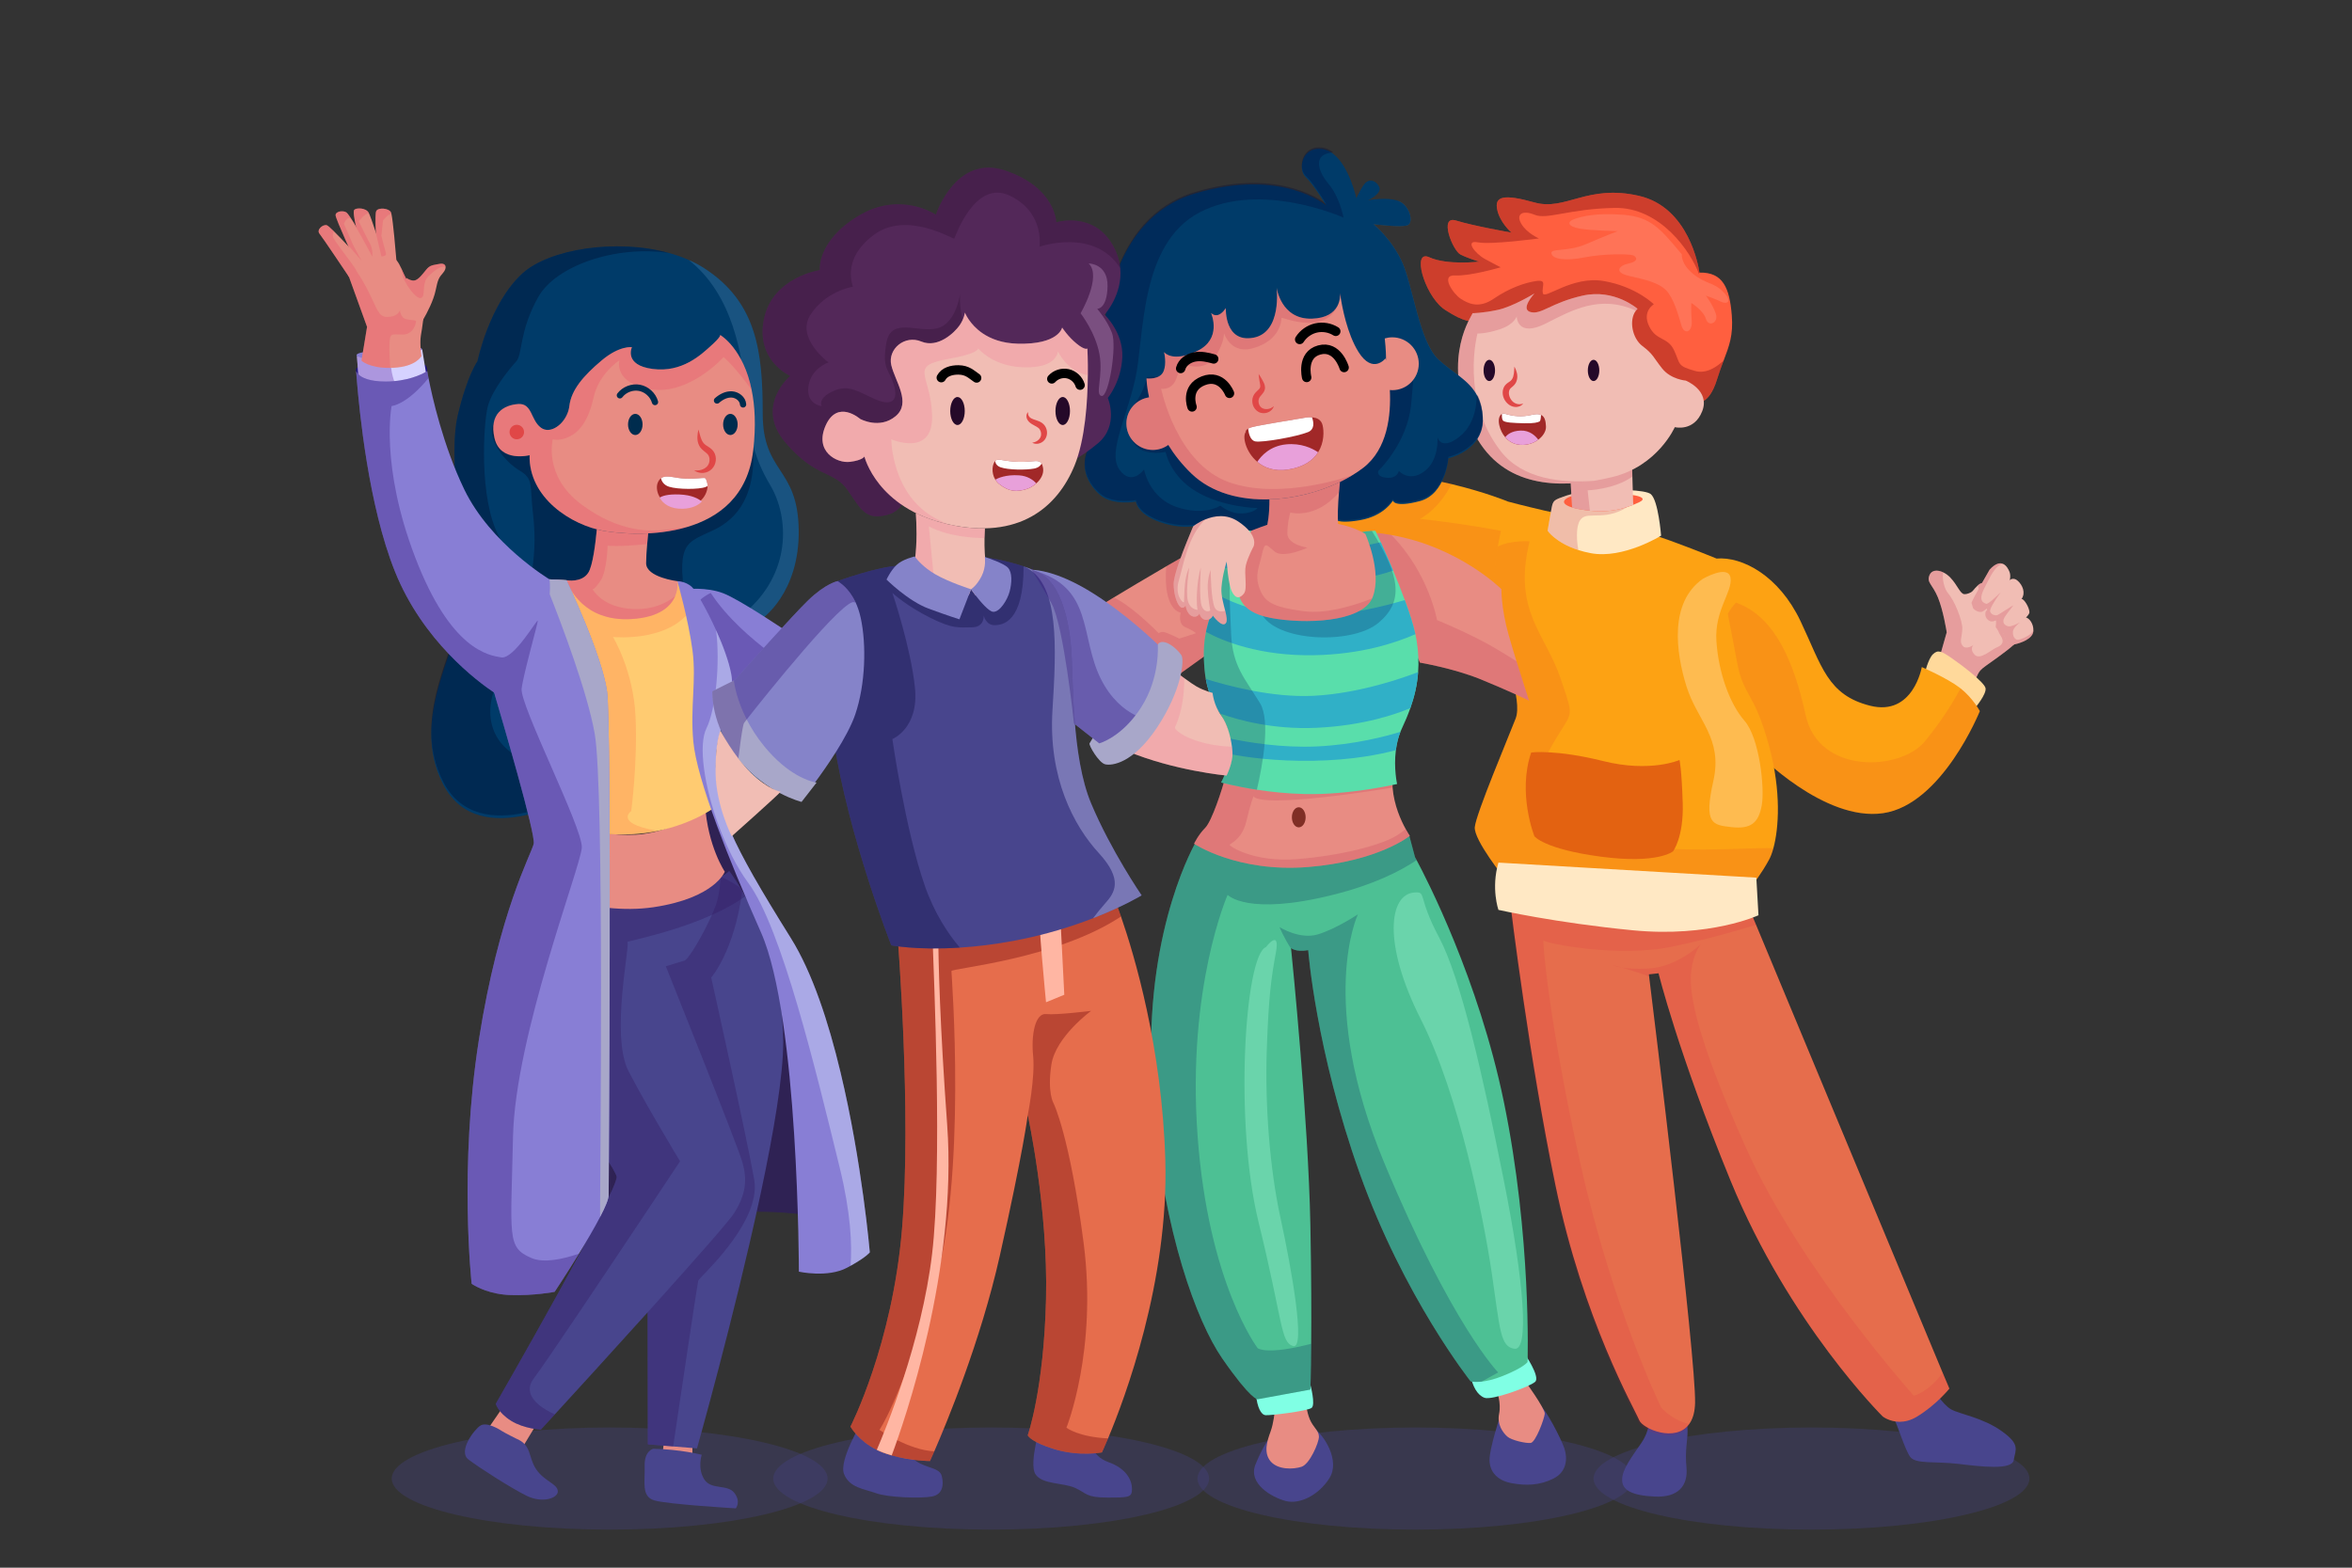 <?xml version="1.0" encoding="utf-8"?>
<!-- Generator: Adobe Illustrator 27.5.0, SVG Export Plug-In . SVG Version: 6.00 Build 0)  -->
<svg version="1.1" xmlns="http://www.w3.org/2000/svg" xmlns:xlink="http://www.w3.org/1999/xlink" x="0px" y="0px"
	 viewBox="0 0 750 500" style="enable-background:new 0 0 750 500;" xml:space="preserve">
<rect x="0" y="0" width="750" height="500" fill="#333333" stroke="none"/>
<g id="BACKGROUND">
</g>
<g id="OBJECTS">
	<ellipse style="opacity:0.3;fill:#48458D;" cx="577.647" cy="471.576" rx="69.496" ry="16.288"/>
	<ellipse style="opacity:0.3;fill:#48458D;" cx="451.334" cy="471.576" rx="69.496" ry="16.288"/>
	<ellipse style="opacity:0.3;fill:#48458D;" cx="316.064" cy="471.576" rx="69.496" ry="16.288"/>
	<ellipse style="opacity:0.3;fill:#48458D;" cx="194.405" cy="471.576" rx="69.496" ry="16.288"/>
	<g>
		<g>
			<path style="fill:#003B69;" d="M254.989,245.747c-1.809,1.069-3.495,1.799-5.006,2.292c-5.304,1.706-8.594,0.421-8.594,0.421
				s-0.596,0.483-1.665,1.223c-3.403,2.385-11.565,7.453-20.087,8.152c-11.184,0.905-35.054-4.533-35.054-4.533
				s-31.723,19.038-43.206-3.022c-2.848-5.469-3.896-10.999-3.845-16.437c0.103-16.509,10.187-32.258,10.187-43.391
				c0-0.216,0-0.421-0.01-0.648c-0.092-11.143-2.683-30.13-2.786-44.409c0-0.473-0.01-0.936-0.01-1.388
				c0-0.411,0.01-0.822,0.01-1.223c0.062-3.886,0.36-7.34,0.987-10.043c0.041-0.175,0.082-0.35,0.123-0.524
				c2.992-12.593,6.219-17.003,6.219-17.003s3.752-18.329,14.33-28.002c8.542-7.802,30.027-11.205,46.886-6.487
				c1.891,0.524,3.721,1.151,5.469,1.892c0.216,0.092,0.442,0.185,0.658,0.288c1.737,0.75,3.382,1.624,4.914,2.611
				c16.931,10.876,18.699,26.974,18.699,46.321c0,19.336,11.174,16.921,11.482,37.161c0.298,20.241-11.791,28.403-11.791,28.403
				c-2.416,7.556,3.022,18.432,10.28,25.679C260.427,230.337,263.151,240.915,254.989,245.747z"/>
			<path style="opacity:0.36;fill:#00092B;" d="M240.184,143.669c0.681,16.66-6.858,22.827-13.368,25.74
				c-6.51,2.913-8.909,3.941-9.252,10.622c-0.343,6.682,2.399,13.535-1.371,15.42c-3.769,1.885-27.242-1.199-34.266-2.57
				c-7.025-1.371-13.364-2.913-12.507-8.909c0.857-5.996,1.542-11.65,0.514-20.388c-1.028-8.738,0.343-10.794-4.283-13.535
				c-4.626-2.741-9.423-9.08-8.738-13.535c0.685-4.455,5.825-5.996,12.336,0.343c6.511,6.339,20.731,9.252,31.525,5.825
				c10.794-3.427,38.721,0.857,38.721,0.857"/>
			<path style="opacity:0.25;fill:#659CC7;" d="M254.989,245.747c-1.809,1.069-3.495,1.799-5.006,2.292
				c0.041-0.298,0.134-0.586,0.308-0.843c2.395-3.773,6.332-13.199-1.028-21.074c-7.371-7.885-27.242-17.825-11.997-30.5
				c15.245-12.675,14.392-30.665,8.399-40.78c-6.003-10.105-6.682-17.126-7.885-29.637c-1.1-11.483-3.937-31.189-18.185-42.301
				c1.737,0.75,3.382,1.624,4.914,2.611c16.931,10.876,18.699,26.974,18.699,46.321c0,19.336,11.174,16.921,11.482,37.161
				c0.298,20.241-11.791,28.403-11.791,28.403c-2.416,7.556,3.022,18.432,10.28,25.679
				C260.427,230.337,263.151,240.915,254.989,245.747z"/>
			<path style="opacity:0.36;fill:#00092B;" d="M239.723,248.831c-3.403,2.385-11.565,7.453-20.087,8.152
				c-11.184,0.905-35.054-4.533-35.054-4.533s-31.723,19.038-43.206-3.022c-2.693-5.191-3.783-10.424-3.845-15.584
				c-0.236-16.725,10.064-32.731,10.177-44.039c0.01-0.072,0.01-0.134,0.01-0.206c0-10.835-2.59-29.75-2.796-44.203
				c0-0.473-0.01-0.936-0.01-1.388c0-0.411,0.01-0.822,0.01-1.223c0.062-3.886,0.36-7.34,0.987-10.043
				c0.041-0.175,0.082-0.35,0.123-0.524c2.992-12.593,6.219-17.003,6.219-17.003s3.752-18.329,14.33-28.002
				c8.542-7.802,30.027-11.205,46.886-6.487c-17.157-2.642-36.236,4.061-41.818,13.98c-6.168,10.969-4.976,18.339-7.031,20.56
				c-2.056,2.231-7.71,9.087-9.077,14.392c-1.367,5.315-2.909,29.472,3.598,41.469c6.507,11.986,5.315,33.574-0.689,46.773
				c-5.993,13.189,1.378,24.158,14.053,25.525s25.186-8.913,25.186-8.913s3.773,9.252,14.906,8.399
				c11.133-0.853,19.871-13.025,21.413-12.85C235.416,230.214,240.515,240.741,239.723,248.831z"/>
			<g>
				<path style="fill:#E88C83;" d="M240.186,143.668c-1.676,14.587-10.989,21.454-21.176,24.445
					c-10.074,2.971-21.002,2.138-26.265,1.244c-10.578-1.82-24.178-10.578-23.87-24.178c0,0-9.365,2.416-11.184-5.438
					c-1.809-7.854,3.022-10.578,7.556-10.876c4.533-0.308,3.927,5.13,7.258,7.556c0.658,0.483,1.388,0.699,2.148,0.699
					c3.033,0,6.435-3.536,6.908-7.648c0.607-5.14,4.533-9.673,10.28-14.505c5.736-4.842,9.663-4.235,9.663-4.235
					s-2.714,5.746,6.651,6.949c9.365,1.213,15.41-4.534,18.73-7.556c2.889-2.621,2.817-3.197,2.745-3.3
					c0.401,0.226,7.401,4.523,10.054,17.548C240.72,129.41,241.09,135.753,240.186,143.668z"/>
			</g>
			<path style="opacity:0.28;fill:#E84A64;" d="M239.682,124.373c-5.345-7.494-8.923-10.475-8.923-10.475
				s-10.968,12.161-23.13,10.28c-12.171-1.881-10.115-9.252-10.115-9.252s-6.507,4.112-8.224,11.822
				c-1.706,7.71-4.626,10.968-7.71,12.511c-3.084,1.542-5.304,0.853-5.304,0.853s-3.084,11.647,9.077,20.734
				c12.161,9.077,22.102,8.738,27.581,8.049c2.179-0.278,4.307-0.545,6.075-0.781c-10.074,2.971-21.002,2.138-26.265,1.244
				c-10.578-1.82-24.178-10.578-23.87-24.178c0,0-9.365,2.416-11.184-5.438c-1.809-7.854,3.022-10.578,7.556-10.876
				c4.533-0.308,3.927,5.13,7.258,7.556c0.658,0.483,1.388,0.699,2.148,0.699c3.033,0,6.435-3.536,6.908-7.648
				c0.607-5.14,4.533-9.673,10.28-14.505c5.736-4.842,9.663-4.235,9.663-4.235s-2.714,5.746,6.651,6.949
				c9.365,1.213,15.41-4.534,18.73-7.556c2.889-2.621,2.817-3.197,2.745-3.3C230.029,107.051,237.03,111.348,239.682,124.373z"/>
			<path style="fill:#E04747;" d="M167.107,137.798c0,1.277-1.036,2.313-2.313,2.313s-2.313-1.036-2.313-2.313
				s1.035-2.313,2.313-2.313S167.107,136.521,167.107,137.798z"/>
		</g>
		<g>
			<path style="fill:#002C4E;" d="M204.899,135.371c0,1.863-1.037,3.373-2.317,3.373c-1.279,0-2.317-1.51-2.317-3.373
				s1.037-3.373,2.317-3.373C203.862,131.997,204.899,133.508,204.899,135.371z"/>
			<path style="fill:#002C4E;" d="M235.219,135.371c0,1.863-1.037,3.373-2.317,3.373c-1.279,0-2.317-1.51-2.317-3.373
				s1.037-3.373,2.317-3.373C234.182,131.997,235.219,133.508,235.219,135.371z"/>
			<path style="fill:#E04747;" d="M222.739,136.981c0.427,1.593,0.731,3.225,1.561,4.27c0.413,0.516,0.884,0.839,1.611,1.274
				c0.35,0.218,0.725,0.48,1.096,0.828c0.367,0.354,0.7,0.817,0.907,1.296c0.833,1.939,0.168,4.272-1.502,5.413
				c-1.619,1.125-3.761,0.98-5.072-0.061c1.636,0.232,3.161-0.262,4.06-1.183c0.883-0.876,1.066-2.322,0.631-3.346
				c-0.207-0.509-0.597-0.863-1.239-1.361c-0.594-0.466-1.455-1.131-1.855-2.027c-0.445-0.859-0.561-1.774-0.563-2.624
				C222.392,138.602,222.518,137.786,222.739,136.981z"/>
			<path style="fill:#A12828;" d="M225.63,155.027c-0.021,1.233-0.545,3.012-1.974,4.431c-1.244,1.234-3.176,2.19-6.055,2.292
				c-4.05,0.134-6.353-1.583-7.412-3.536c-0.822-1.532-0.894-3.197-0.442-4.266c0.267-0.648,0.596-1.1,0.997-1.398
				c1.131-0.863,2.806-0.576,5.243-0.154c3.3,0.576,7.484,0.103,7.7,0.082c1.398-0.082,1.326-0.154,1.84,1.624
				C225.599,154.349,225.63,154.668,225.63,155.027z"/>
			<path style="fill:#FFFFFF;" d="M225.63,155.027c-0.195,0.103-0.411,0.195-0.658,0.298c-2.025,0.812-8.779,0.812-11.616-0.082
				c-1.717-0.535-2.364-1.789-2.611-2.693c1.131-0.863,2.806-0.576,5.243-0.154c3.3,0.576,7.484,0.103,7.7,0.082
				c1.398-0.082,1.326-0.154,1.84,1.624C225.599,154.349,225.63,154.668,225.63,155.027z"/>
			<path style="fill:#E8A0DA;" d="M223.827,159.972c-1.244,1.234-3.176,2.19-6.055,2.292c-4.05,0.134-6.353-1.583-7.412-3.536
				c0.761-0.524,2.488-1.172,6.332-1.018C220.651,157.865,222.789,159.088,223.827,159.972z"/>
			<path style="fill:none;stroke:#002C4E;stroke-width:2;stroke-linecap:round;stroke-miterlimit:10;" d="M197.668,126.086
				c1.429-1.868,3.951-2.829,6.261-2.387c2.31,0.442,4.298,2.267,4.936,4.531"/>
			<path style="fill:none;stroke:#002C4E;stroke-width:2;stroke-linecap:round;stroke-miterlimit:10;" d="M228.64,127.736
				c1.313-1.152,2.984-2.033,4.728-1.932c1.744,0.101,3.477,1.436,3.584,3.18"/>
		</g>
		<path style="fill:#2F2254;" d="M274.616,394.366c-14.392-14.734-77.784-5.14-86.35-1.028c-8.567,4.112-13.021-2.056-15.077-18.161
			c-2.056-16.105,3.084-47.287,10.28-59.623c7.196-12.336,42.499-62.702,42.499-62.702s33.229,85.66,39.397,103.478
			C271.533,374.149,274.616,394.366,274.616,394.366z"/>
		<g>
			<path style="fill:#E88C83;" d="M160.911,447.992l-5.654,8.224c0,0,2.056,4.112,5.911,4.883c3.855,0.771,5.911-0.257,5.911-0.257
				l5.911-9.766L160.911,447.992z"/>
			<path style="fill:#E88C83;" d="M212.31,455.445l-1.028,7.967c0,0,2.056,1.285,5.14,1.285c3.084,0,4.369-0.771,4.369-0.771v-9.509
				L212.31,455.445z"/>
			<path style="fill:#48458D;" d="M249.754,332.43c0,10.7-3,28.47-7.03,47.48c-0.16,0.76-0.33,1.53-0.49,2.29
				c-8.14,37.91-19.98,79.75-19.98,79.75l-7.6-0.62l-8.08-0.66l-0.07-42.1v-1.41l-0.06-31.13v-2.75l-0.03-22.35l-0.01-8.34
				l-0.08-42.01l-0.01-4.62c0,0,1.76-3.17,3.78-6.78c0.3-0.54,0.61-1.1,0.93-1.65c1.66-2.96,3.35-5.93,4.29-7.51
				c2.31-3.85,2.05-5.14,2.05-5.14l9-4.88c0,0,1.28,0.51,2.83,0c0.19-0.06,0.39-0.15,0.59-0.25c0.06-0.02,0.11-0.05,0.17-0.08
				c1.31-0.68,2.58-1.86,2.58-1.86s1.47,1.89,3.54,5.38c0.19,0.31,0.38,0.65,0.59,1c0.27,0.48,0.55,0.98,0.85,1.51
				c0.04,0.07,0.08,0.14,0.11,0.21C242.714,295.17,249.754,311.71,249.754,332.43z"/>
			<path style="opacity:0.38;fill:#341B66;" d="M240.364,381.811c-2.406,12.449-17.394,25.72-17.692,26.604
				c-0.288,0.863-6.188,40.564-8.018,52.91l-8.08-0.658l-0.072-43.504l-0.062-33.882l-0.031-22.348l-0.082-50.351l-0.01-4.626
				c0,0,1.758-3.166,3.773-6.774c1.933-3.444,4.102-7.278,5.222-9.159c2.313-3.855,2.056-5.14,2.056-5.14l8.995-4.883
				c0,0,1.285,0.514,2.827,0c0.247-0.082,0.504-0.195,0.761-0.329c2.971,1.336,5.119,2.786,6.127,3.516
				c0.421,0.319,0.648,0.504,0.648,0.504c-0.021,0.164-0.041,0.339-0.062,0.504c-2.467,19.172-9.879,27.591-9.879,27.591
				s11.308,50.71,13.713,64.424C240.816,378.028,240.744,379.909,240.364,381.811z"/>
			<path style="fill:#48458D;" d="M237.414,378.79c-0.4,2.5-1.42,5.09-3.26,8.04c-1.58,2.53-12.22,14.57-24.23,27.94
				c-1.13,1.26-2.27,2.52-3.42,3.8c-11.36,12.61-23.3,25.68-29.58,32.53c-2.78,3.04-4.45,4.86-4.45,4.86s-5.4-0.26-9.51-2.83
				s-4.88-5.39-4.88-5.39s39.32-68.37,38.55-72.48c-0.77-4.11-30.07-42.92-32.38-59.36c-2.32-16.45,4.92-36.56,4.92-36.56
				l60.61-1.74c0,0,0.05,0.81,0,2.15c-0.06,1.76-0.3,4.44-1.03,7.36c-0.29,1.2-0.93,2.86-1.75,4.7c-2.7,6.08-7.41,14.19-8.78,14.58
				c-1.8,0.51-5.91,1.8-5.91,1.8s22.87,57.05,24.41,62.45C237.524,373.46,237.844,376.06,237.414,378.79z"/>
			<path style="opacity:0.38;fill:#341B66;" d="M211.024,297.53c-6.64,1.9-11.37,2.82-10.97,2.95c1.03,0.34-5.48,29.81,0.35,41.12
				c1.71,3.33,3.84,7.19,6,10.99c1.16,2.03,2.32,4.05,3.43,5.95c3.83,6.6,7.02,11.84,7.02,11.84s-2.78,4.18-6.99,10.51
				c-1.06,1.59-2.2,3.31-3.42,5.14c-12.56,18.88-32.5,48.71-36.2,53.56c-4.45,5.85,3.54,10.12,6.68,11.51
				c-2.78,3.04-4.45,4.86-4.45,4.86s-5.4-0.26-9.51-2.83s-4.88-5.39-4.88-5.39s39.32-68.37,38.55-72.48
				c-0.77-4.11-30.07-42.92-32.38-59.36c-2.32-16.45,4.92-36.56,4.92-36.56l60.61-1.74c0,0,0.05,0.81,0,2.15
				c0.06-0.02,0.11-0.05,0.17-0.08c1.31-0.68,2.58-1.86,2.58-1.86s1.47,1.89,3.54,5.38c0.19,0.31,0.38,0.65,0.59,1
				c0.27,0.48,0.55,0.98,0.85,1.51c0.04,0.07,0.08,0.14,0.11,0.21c-3.2,2.27-6.86,4.23-10.62,5.9c-4.59,2.06-9.31,3.7-13.49,4.98
				C212.664,297.05,211.824,297.29,211.024,297.53z"/>
			<path style="fill:#48458D;" d="M164.509,458.786c5.14,2.056,3.855,5.911,6.425,9.766c2.57,3.855,6.682,4.626,6.939,6.939
				c0.257,2.313-4.883,4.112-10.023,1.542c-5.14-2.57-15.163-8.995-18.504-11.565c-3.341-2.57,1.799-9.509,3.855-10.794
				c2.056-1.285,6.168,1.285,6.939,1.799C160.911,456.987,164.509,458.786,164.509,458.786z"/>
			<path style="fill:#48458D;" d="M208.279,462.075c8.782,0.16,15.489,1.916,15.489,1.916s-1.437,4.311,0.798,7.824
				c2.236,3.513,7.345,1.437,9.581,4.311c2.236,2.874,0.479,4.95,0.479,4.95s-21.876-1.277-26.028-2.555
				c-4.152-1.277-2.874-5.908-3.034-10.858C205.405,462.714,208.279,462.075,208.279,462.075z"/>
		</g>
		<path style="fill:#887ED5;" d="M114.674,114.162l-0.868-0.614c0,0-0.837-0.807,2.241-1.233c3.078-0.426,17.236-1.563,17.852-1.421
			c0.616,0.142,0.724,0.567,0.724,0.567s-0.582,2.511-3.376,3.79C128.453,116.53,114.674,114.162,114.674,114.162z"/>
		<path style="fill:#1E1280;" d="M113.569,118.349c-0.174-0.872,0.347-1.44,1.909-1.44c1.563,0,19.462-0.947,20.125-0.474
			c0.663,0.474,0.633,1.924,0.633,1.924s-4.658,5.747-12.424,5.51c-7.766-0.237-8.808-3.551-9.423-4.025
			C113.774,119.371,113.569,118.349,113.569,118.349z"/>
		<path style="fill:#D6D2FF;" d="M136.082,120.343c0,0-1.254,3.557-9.519,3.875c-1.85,0.072-3.423,0.041-4.739-0.031
			c-4.564-0.288-6.137-1.223-6.137-1.223l-1.46-3.773l-0.422-5.644c0,0,1.573,1.254,8.162,1.357
			c0.987,0.021,1.953-0.051,2.899-0.175c5.366-0.699,9.756-3.269,9.756-3.269L136.082,120.343z"/>
		<path style="opacity:0.4;fill:#6F3DAD;" d="M126.244,122.975c0,0-1.933,0.689-4.42,1.213c-4.564-0.288-6.137-1.223-6.137-1.223
			l-1.46-3.773l-0.422-5.644c0,0,1.573,1.254,8.162,1.357c0.987,0.021,1.953-0.051,2.899-0.175
			C124.075,118.123,126.244,122.975,126.244,122.975z"/>
		<g>
			<path style="fill:#E88C83;" d="M224.803,256.477c0.861,13.51,6.317,21.542,6.317,21.542s-3.158,8.398-22.683,11.319
				c-19.524,2.921-40.771-6.572-40.771-6.572s1.436-6.572,2.584-11.319c1.148-4.746-0.861-10.589-0.861-10.589
				s22.97,6.937,35.89,5.112C218.199,264.145,224.803,256.477,224.803,256.477z"/>
			<g>
				<path style="fill:#FFCB71;" d="M227.799,257.579c0,0-6.785,5.14-18.144,7.443c-2.416,0.493-5.037,0.863-7.844,1.018
					c-12.243,0.699-24.661-2.498-29.832-4.04c-1.593-0.473-2.498-0.792-2.498-0.792s-0.915-12.994-4.533-22.965
					c-3.629-9.971-7.258-19.943-7.258-19.943s3.012-2.529,6.404-6.209c2.58-2.806,5.366-6.271,7.196-9.807
					c4.235-8.152,3.927-17.517,3.927-17.517l5.438,0.298c0,0,0,0.606,16.016,3.927s19.336-3.629,19.336-3.629
					s2.118,0.607,4.533,3.629c0.36,0.452,0.843,1.336,1.408,2.539c3.249,6.887,9.17,24.075,9.17,27.673
					c0,4.235-4.534,12.089-5.438,22.965C224.777,253.056,227.799,257.579,227.799,257.579z"/>
				<path style="opacity:0.36;fill:#FF8B52;" d="M195.458,203.158c0,0,6.517,10.629,7.196,25.36
					c0.689,14.731-1.367,30.151-1.367,30.151s-5.479,3.773,7.535,6.168c0.288,0.052,0.565,0.113,0.833,0.185
					c-2.416,0.493-5.037,0.863-7.844,1.018c-12.243,0.699-24.661-2.498-29.832-4.04c-0.288-1.121-0.565-2.333-0.843-3.67
					c-2.827-13.662-6.137-32.68-7.042-46.239c-0.411-6.158-0.329-11.184,0.524-14.073c1.573-5.294,4.379-10.485,8.604-13.631
					l1.994,0.38l5.438,0.298c0,0,0,0.606,16.016,3.927s19.336-3.629,19.336-3.629s2.118,0.607,4.533,3.629
					c0.36,0.452,0.843,1.336,1.408,2.539C216.1,205.285,195.458,203.158,195.458,203.158z"/>
			</g>
		</g>
		<path style="fill:#E88C83;" d="M215.309,190.112c-1.326,3.166-4.873,6.836-14.104,7.34c-15.111,0.822-19.737-10.095-20.447-12.079
			c-0.072-0.195-0.103-0.308-0.103-0.308s4.842,0.905,6.949-2.416c1.419-2.231,2.292-9.365,2.714-13.816
			c0.822,0.216,1.635,0.391,2.426,0.524c3.115,0.535,8.214,1.038,13.95,0.75c-0.113,1.079-0.216,2.241-0.319,3.413
			c-0.195,2.262-0.339,4.523-0.339,6.106c0,4.533,9.971,5.736,9.971,5.736S216.368,187.573,215.309,190.112z"/>
		<path style="opacity:0.28;fill:#E84A64;" d="M215.309,190.112c-1.326,3.166-4.873,6.836-14.104,7.34
			c-15.111,0.822-19.737-10.095-20.447-12.079c-0.072-0.195-0.103-0.308-0.103-0.308s4.842,0.905,6.949-2.416
			c1.419-2.231,2.292-9.365,2.714-13.816c0.822,0.216,1.635,0.391,2.426,0.524c3.115,0.535,8.214,1.038,13.95,0.75
			c-0.113,1.079-0.216,2.241-0.319,3.413c-9.252,0.977-12.624,0.514-12.624,0.514s-0.175,8.049-2.231,11.133
			c-2.056,3.084-2.57,2.745-2.57,2.745s3.084,5.993,13.189,6.343C208.761,194.481,213.099,191.911,215.309,190.112z"/>
		<g>
			<g>
				<path style="fill:#887ED5;" d="M251.144,201.533l-5.87,6.425L229.3,225.434c0,0,1.028-5.911-1.028-14.906
					c-1.223-5.366-4.379-12.387-6.713-17.167c-1.583-3.238-2.796-5.448-2.796-5.448s6.425-0.771,11.822,1.285
					C235.981,191.253,251.144,201.533,251.144,201.533z"/>
				<path style="opacity:0.36;fill:#36177D;" d="M229.3,225.434c0,0,1.028-5.911-1.028-14.906
					c-1.223-5.366-4.379-12.387-6.713-17.167c1.583-2.714,5.089-4.245,5.089-4.245c5.16,7.956,13.282,14.824,18.627,18.843
					L229.3,225.434z"/>
			</g>
			<g>
				<path style="fill:#887ED5;" d="M277.36,399.42c0,0-0.91,1.37-6.14,4.3c-0.34,0.19-0.69,0.39-1.06,0.58
					c-6.17,3.34-15.42,1.29-15.42,1.29s0-80.96-12.08-108.2c-5.54-12.49-10.32-24-13.97-33.88c-4.31-11.67-7.06-21.04-7.61-27.03
					c-1.03-11.05,1.02-19.27-0.26-29.04c-1.29-9.76-4.81-22.08-4.81-22.08c0.11,0,2.54,0.02,4.55,1.78
					c1.2,1.06,4.72,7.08,7.78,13.85c2.14,4.76,4.06,9.88,4.81,13.91c1.8,9.76-5.14,15.67-4.88,29.55
					c0.26,13.88,4.63,23.9,23.9,54.74c6.88,11,12.05,26.9,15.85,42.81C274.91,370.7,277.36,399.42,277.36,399.42z"/>
				<path style="opacity:0.4;fill:#DDE8FF;" d="M277.36,399.42c0,0-0.91,1.37-6.14,4.3c0.52-6.73,0.07-16.87-3.45-31.28
					c-7.55-30.84-18.51-76.41-29.14-90.81c-3.71-5.03-6.97-11.57-9.45-18.3c-4.62-12.52-6.58-25.69-3.91-31.04
					c2.89-5.78,4.43-20.68,3.07-31.3c2.14,4.76,4.06,9.88,4.81,13.91c1.8,9.76-5.14,15.67-4.88,29.55
					c0.26,13.88,4.63,23.9,23.9,54.74c6.88,11,12.05,26.9,15.85,42.81C274.91,370.7,277.36,399.42,277.36,399.42z"/>
			</g>
		</g>
		<g>
			<path style="fill:#E88C83;" d="M141.315,86.985c-1.367,1.573-1.676,2.097-2.406,5.644c-0.658,3.218-2.775,7.278-3.947,9.272v0.01
				c-0.134,0.206-0.236,0.401-0.339,0.555c-0.463,0.73-1.254,1.059-2.118,0.853c-0.607-0.154-1.244-0.576-1.83-1.316
				c-0.493-0.617-0.935-1.47-1.285-2.57c-0.966-3.053-0.452-7.216-0.072-9.365c0.082-0.514,0.165-0.915,0.216-1.151
				c0.041-0.164,0.062-0.257,0.062-0.257s1.676,1.151,2.827,0.73s2.2-1.778,3.454-3.341c1.254-1.573,2.19-1.47,4.287-1.891
				c1.162-0.226,1.809,0.185,1.912,0.874C142.168,85.577,141.911,86.286,141.315,86.985z"/>
			<path style="fill:#E88C83;" d="M126.46,83.747c0,0-0.206,0.935-2.93,0.935c-1.552,0-2.385-0.884-2.817-1.645
				c-0.247-0.421-0.36-0.812-0.401-0.976c-0.01-0.062-0.021-0.093-0.021-0.093l-0.103-2.621c0,0-0.195-2.467-0.329-5.171
				c0-0.01,0-0.01,0-0.021c-0.021-0.442-0.041-0.884-0.062-1.326c-0.093-2.529-0.103-4.955,0.175-5.51
				c0.627-1.254,4.081-0.936,4.708,0.422c0.041,0.092,0.082,0.247,0.134,0.452c0.545,2.395,1.347,11.935,1.583,14.762
				C126.44,83.459,126.46,83.747,126.46,83.747z"/>
			<path style="fill:#E88C83;" d="M121.906,81.999c0,0.175-0.01,0.308-0.051,0.38c-0.154,0.309-0.586,0.514-1.141,0.658
				c-0.843,0.206-1.963,0.257-2.847,0.247h-0.01c-0.535-0.01-0.977-0.031-1.223-0.062c-0.154-0.021-0.319-0.236-0.483-0.596
				c-0.863-1.861-1.819-7.463-1.819-7.463c-0.082-0.113-0.401-1.234-0.73-2.611c-0.031-0.123-0.062-0.247-0.092-0.38
				c-0.504-2.179-0.966-4.832-0.535-5.263c0.73-0.73,3.762-0.627,4.595,0.936c0.021,0.041,0.041,0.082,0.072,0.134
				c0.401,0.853,1.336,3.434,2.22,6.178c0,0.01,0,0.01,0,0.021c0.021,0.072,0.051,0.144,0.072,0.216
				c0.946,2.94,1.82,6.024,1.953,7.371C121.896,81.845,121.896,81.927,121.906,81.999z"/>
			<path style="fill:#E88C83;" d="M134.962,101.901v0.01c-0.226,2.005-0.565,3.968-0.761,5.15c-0.421,2.621,0.206,6.487,0.206,6.487
				s-1.676,3.454-9.098,3.762c-0.298,0.01-0.586,0.021-0.864,0.021c-6.764,0.093-9.17-2.313-9.17-2.313l1.768-10.773l-5.746-15.903
				c0,0-0.021-0.031-0.051-0.093c-0.257-0.473-1.357-2.796,0.874-4.266c0.36-0.247,0.812-0.473,1.377-0.658
				c0.021-0.01,0.051-0.021,0.072-0.021c0.483-0.164,0.977-0.298,1.48-0.422c0,0,0.01-0.01,0.021-0.01
				c0.021-0.01,0.041-0.01,0.062-0.01c0.329-0.092,0.679-0.164,1.018-0.236c0.853-0.175,1.706-0.319,2.539-0.411
				c0.555-0.072,1.1-0.123,1.624-0.154c0.555-0.041,1.09-0.062,1.593-0.062c1.511-0.031,2.755,0.082,3.505,0.278
				c0.35,0.092,0.678,0.329,0.987,0.678c0.596,0.648,1.131,1.665,1.624,2.735c0.535,1.151,1.028,2.354,1.511,3.228
				c0.195,0.36,0.391,0.668,0.586,0.894c1.172,1.347,3.115,3.32,4.235,5.181c0.185,0.298,0.339,0.596,0.473,0.884
				C135.342,97.018,135.239,99.485,134.962,101.901z"/>
			<path style="fill:#E88C83;" d="M115.163,84.22c-0.123,0.504-0.36,1.182-0.833,2.035c-0.123,0.226-0.257,0.422-0.391,0.596
				c-1.141,1.491-2.642,1.491-2.642,1.491s-0.021-0.031-0.051-0.093c-0.771-1.141-8.368-12.511-9.365-13.713
				c-1.038-1.254,1.049-3.033,2.303-2.714c0.319,0.082,1.192,0.853,2.323,1.963c1.336,1.306,3.022,3.084,4.554,4.739
				c1.83,1.953,3.444,3.732,3.989,4.359c0.051,0.041,0.082,0.082,0.113,0.113l0.082,0.092c0.021,0.021,0.031,0.031,0.031,0.031
				S115.348,83.48,115.163,84.22z"/>
			<path style="fill:#E88C83;" d="M118.72,81.866c0.01,0.123,0,0.237-0.031,0.35c-0.072,0.421-0.391,0.771-0.822,1.069h-0.01
				c-0.514,0.35-1.192,0.627-1.85,0.874c-0.278,0.113-0.565,0.123-0.843,0.062c-0.637-0.113-1.223-0.565-1.593-0.915
				c-0.247-0.226-0.391-0.401-0.391-0.401c-0.113-0.082-1.028-1.984-2.118-4.379c-0.278-0.617-0.576-1.275-0.863-1.933
				c-0.01-0.021-0.021-0.041-0.031-0.062c-1.542-3.475-3.104-7.196-3.156-7.843c-0.103-1.254,2.303-1.676,3.454-0.946
				c0.421,0.267,1.655,2.128,3.043,4.431C115.862,76.037,118.658,81.146,118.72,81.866z"/>
			<path style="opacity:0.28;fill:#E84A64;" d="M110.167,76.531c-1.542-3.475-3.104-7.196-3.156-7.843
				c-0.103-1.254,2.303-1.676,3.454-0.946c0.421,0.267,1.655,2.128,3.043,4.431c-0.504-2.179-0.966-4.832-0.535-5.263
				c0.73-0.73,3.762-0.627,4.595,0.936c0.021,0.041,0.041,0.082,0.072,0.134c-1.47,0.144-3.218,2.621-3.218,2.621
				s2.313,4.873,3.475,6.929c1.151,2.056,0.822,4.338,0.822,4.338s-3.053-5.757-5.119-9.313c-0.72-1.254-1.326-2.231-1.624-2.601
				c-1.151-1.408-2.303,1.408-2.303,1.408l2.95,6.815l2.508,4.688l0.123,0.226h-0.01l-0.082-0.092l-0.093-0.123l-3.855-4.441
				c0,0-0.432-0.843-1.018-1.84C110.187,76.572,110.177,76.551,110.167,76.531z"/>
			<path style="opacity:0.28;fill:#E84A64;" d="M119.799,72.83c-0.093-2.529-0.103-4.955,0.175-5.51
				c0.627-1.254,4.081-0.936,4.708,0.422c0.041,0.092,0.082,0.247,0.134,0.452c-1.223,0.103-2.683,2.138-2.683,2.138l-0.514,4.893
				c0,0,1.028,4.112,1.419,5.387c0.288,0.977-0.658,1.141-1.151,1.151c-0.154,0.021-0.267,0.01-0.267,0.01l-1.665-7.062
				c0,0,0-0.113-0.021-0.319C119.912,74.063,119.871,73.488,119.799,72.83z"/>
			<path style="opacity:0.28;fill:#E84A64;" d="M142.075,85.032c-1.891-0.195-3.536,1.326-5.294,2.909
				c-2.56,2.303-0.905,6.404-2.426,7.052l-0.01,0.01c-1.336,0.565-3.742-2.652-5.027-4.934c-0.195-0.35-0.37-0.678-0.504-0.966
				c-0.349-0.74-0.596-1.953-0.792-3.413c0.535,1.151,1.028,2.354,1.511,3.228c0.041-0.164,0.062-0.257,0.062-0.257
				s1.676,1.151,2.827,0.73s2.2-1.778,3.454-3.341c1.254-1.573,2.19-1.47,4.287-1.891C141.325,83.932,141.973,84.343,142.075,85.032
				z"/>
			<path style="opacity:0.28;fill:#E84A64;" d="M132.669,102.467c0,0.092-0.041,0.422-0.164,0.853
				c-0.36,1.244-1.408,3.382-4.081,3.382c-3.598,0-4.112-0.771-4.235,3.207c-0.072,2.2,0.093,5.191,0.257,7.422
				c-6.764,0.093-9.17-2.313-9.17-2.313l1.768-10.773l-5.746-15.903c0,0-0.021-0.031-0.051-0.093
				c-0.771-1.141-8.368-12.511-9.365-13.713c-1.038-1.254,1.049-3.033,2.303-2.714c0.319,0.082,1.192,0.853,2.323,1.963
				c-0.35,0.463-0.504,1.193-0.308,1.82c0.298,0.966,3.917,5.623,5.921,8.378c0.658,0.905,1.151,1.614,1.275,1.902
				c0.113,0.267,0.298,0.576,0.545,0.966c0.822,1.305,2.354,3.505,4.338,7.771c2.57,5.52,2.95,6.682,5.911,6.425
				c2.961-0.257,3.341-2.179,3.341-2.179s0.134,2.57,2.056,2.95c0.401,0.082,0.761,0.134,1.09,0.185
				C131.939,102.169,132.669,102.158,132.669,102.467z"/>
			<g>
				<path style="fill:#887ED5;" d="M174.611,203.795c-1.706,6.456-4.852,10.722-7.864,13.487c-3.886,3.588-7.545,4.646-7.545,4.646
					s-0.596-0.349-1.635-1.038c-5.387-3.608-22.739-16.509-31.6-38.549c-8.563-21.269-11.39-51.882-12.151-60.733
					c-0.185-2.077-0.247-3.259-0.247-3.259s0.134,0.473,0.74,1.059c0.01,0.01,0.01,0.01,0.01,0.01
					c1.018,0.977,3.362,2.262,8.615,2.262c6.98,0,11.493-2.272,12.86-3.063c0.298-0.164,0.442-0.257,0.442-0.257
					c0.02,0.103,0.154,0.884,0.411,2.21c1.12,5.716,4.605,21.454,11.38,35.486c8.46,17.527,27.19,28.712,27.19,28.712
					S178.538,188.992,174.611,203.795z"/>
				<path style="fill:#887ED5;" d="M194.091,381.173c0,1.234-1.079,3.793-2.714,6.929c-1.83,3.526-4.338,7.802-6.764,11.75
					c-3.999,6.517-7.741,12.161-7.741,12.161s-6.425,1.285-14.135,1.028c-6.507-0.216-10.814-2.632-12.007-3.382
					c-0.216-0.134-0.329-0.216-0.329-0.216s-4.112-37.007,2.313-77.87c6.425-40.862,16.705-59.109,17.476-62.45
					c0.689-2.971-10.187-39.989-12.624-48.233c-0.308-1.038-0.483-1.624-0.483-1.624s6.754-4.009,12.233-12.603l0.01-0.01
					c0.555-0.884,1.11-1.82,1.634-2.806c3.063-5.716,4.061-10.835,4.328-14.33c0.226-2.961-0.072-4.749-0.072-4.749l5.438,0.298
					c0,0,11.38,23.921,12.922,35.486C195.119,232.116,194.091,376.29,194.091,381.173z"/>
				<path style="opacity:0.36;fill:#36177D;" d="M184.613,399.852c-3.999,6.517-7.741,12.161-7.741,12.161
					s-6.425,1.285-14.135,1.028c-6.507-0.216-10.814-2.632-12.007-3.382c-0.216-0.134-0.329-0.216-0.329-0.216
					s-4.112-37.007,2.313-77.87c6.425-40.862,16.705-59.109,17.476-62.45c0.689-2.971-10.187-39.989-12.624-48.233
					c-5.387-3.608-22.739-16.509-31.6-38.549c-8.563-21.269-11.39-51.882-12.151-60.733c-0.185-2.077-0.247-3.259-0.247-3.259
					s0.134,0.473,0.74,1.059c0.01,0.01,0.01,0.01,0.01,0.01c1.018,0.977,3.362,2.262,8.615,2.262c6.98,0,11.493-2.272,12.86-3.063
					c0.298-0.164,0.442-0.257,0.442-0.257c0.02,0.103,0.154,0.884,0.411,2.21c-7.021,8.625-11.77,8.923-11.77,8.923
					s-3.773,18.843,7.535,48.315c11.308,29.462,23.304,31.179,27.416,31.867c4.112,0.678,11.647-12.685,11.647-11.657
					c0,0.493-1.018,4.266-2.148,8.635l-0.01,0.01c-0.946,3.649-1.974,7.71-2.57,10.619c-0.185,0.905-0.329,1.686-0.411,2.323
					c-0.689,5.14,19.532,44.553,19.193,50.721c-0.35,6.168-21.249,59.962-21.937,92.169c-0.678,32.217-2.056,35.301,5.829,38.724
					C173.429,402.956,179.463,401.599,184.613,399.852z"/>
				<path style="fill:#A8A7C9;" d="M194.091,381.173c0,1.234-1.079,3.793-2.714,6.929c-0.021-0.411-0.031-0.833-0.031-1.275
					c0-11.997,1.378-135.354-1.706-152.83c-2.323-13.179-10.485-34.705-14.351-44.481c0.226-2.961-0.072-4.749-0.072-4.749
					l5.438,0.298c0,0,11.38,23.921,12.922,35.486C195.119,232.116,194.091,376.29,194.091,381.173z"/>
			</g>
		</g>
	</g>
	<g>
		<g>
			<path style="fill:#48458D;" d="M525.781,452.624c0,0,0.522,3.305-2.435,7.653c-2.957,4.348-6.087,8.348-6.087,11.653
				c0,3.305,2.957,5.044,10.435,5.391c7.479,0.348,10.609-3.478,10.088-9.218c-0.522-5.74,0.348-8.522,0.348-11.653
				c0-3.131-0.522-6.087-0.522-6.087L525.781,452.624z"/>
			<path style="fill:#48458D;" d="M603.698,451.928c1.391,2.435,3.652,10.261,5.392,12.696c1.739,2.435,8,1.391,15.305,2.261
				c7.305,0.87,17.218,2.087,17.74-1.217c0.522-3.305,2.261-4.87-3.826-9.218c-6.087-4.348-13.392-5.392-16.175-6.957
				c-2.783-1.565-6.087-7.131-6.087-7.131L603.698,451.928z"/>
			<path style="fill:#E66D4C;" d="M621.612,442.884c0,0-4.112,5.14-10.28,8.902c-4.112,2.519-7.607,1.676-9.488,0.833
				c-0.935-0.411-1.47-0.833-1.47-0.833s-29.784-29.453-48.545-75.239c-16.818-41.058-22.955-66.13-22.955-66.13l-3.084,0.339
				c0,0,0.031,0.278,0.093,0.802c1.306,10.527,14.957,121.559,14.638,135.92c-0.062,2.642-0.607,4.626-1.47,6.096
				c-0.123,0.216-0.257,0.422-0.411,0.617c-4.338,6.003-14.834,1.511-15.934-1.234c-1.377-3.423-17.825-31.867-26.728-75.043
				c-8.306-40.245-13.939-86.145-14.659-92.189c-0.051-0.442-0.082-0.668-0.082-0.668l77.52-0.689h0.267l-0.339,7.545l1.059,2.519
				l0.226,0.535l59.503,142.86L621.612,442.884z"/>
			<path style="opacity:0.1;fill:#D9003A;" d="M504.028,371.418c10.28,46.002,25.689,77.489,25.689,77.489s3.31,3.978,8.923,5.284
				c0.062,0.021,0.123,0.041,0.185,0.051c-4.06,6.908-15.214,2.221-16.345-0.617c-1.378-3.423-17.825-31.867-26.727-75.043
				c-8.913-43.175-14.741-92.858-14.741-92.858h0.308l77.448-0.689l-0.01-0.668h0.267l-0.339,7.545l1.059,2.519l0.226,0.535
				c-0.144,0.041-0.298,0.082-0.452,0.134c-5.356,1.665-15.132,4.503-26.45,6.857c-17.198,3.577-40.43-1.121-40.873-2.015
				C491.743,299.058,493.758,325.405,504.028,371.418z"/>
			<path style="opacity:0.1;fill:#D9003A;" d="M621.612,442.884c0,0-4.112,5.14-10.28,8.902c-4.112,2.519-7.607,1.676-9.488,0.833
				c-0.935-0.411-1.47-0.833-1.47-0.833s-29.784-29.453-48.545-75.239c-16.818-41.058-22.955-66.13-22.955-66.13l-3.084,0.339
				c0,0,0.031,0.278,0.093,0.802c-1.11-0.648-5.592-2.035-8.635-2.95c1.748,0.278,4.431,0.473,8.45,0.278
				c8.83-0.432,16.201-7.309,16.715-7.792c-0.267,0.339-2.467,3.228-3.094,8.46c-0.668,5.582,0,17.64,17.424,56.498
				c17.414,38.868,53.541,79.104,53.541,79.104s4.503-0.977,9.19-7.33L621.612,442.884z"/>
		</g>
		<g>
			<g>
				<path style="fill:#F1BDB4;" d="M636.987,209.675c-3.115,2.292-4.575,3.125-5.51,4.163c-0.935,1.038-1.974,3.958-1.974,3.958
					l-10.927-8.43c0,0,1.408-4.904,2.19-7.7c0,0,0-0.01,0-0.021c0.031-0.134,0.072-0.267,0.103-0.391
					c0.452-1.686,1.84-4.472,3.279-6.764c0.853-1.367,1.737-2.549,2.436-3.218c0.73-0.689,1.491-1.624,2.241-2.529
					c0.01,0,0.01-0.01,0.01-0.01c0.637-0.771,1.264-1.511,1.84-2.025c0.483-0.432,0.925-0.709,1.326-0.74
					c1.449-0.103,3.536,1.038,5.51,2.806c1.974,1.768,6.97,10.403,7.689,12.377C645.931,203.127,640.112,207.393,636.987,209.675z"
					/>
				<path style="fill:#F1BDB4;" d="M628.465,194.08c-0.607,1.552-1.789,2.981-3.053,4.174c-2.21,2.066-4.647,3.413-4.647,3.413
					s0-0.01,0-0.021c-0.072-0.421-1.1-6.98-2.806-11.102c-1.768-4.266-3.639-4.677-2.704-7.073c0.658-1.686,2.549-1.82,4.41-0.915
					c0.781,0.37,1.563,0.936,2.241,1.645c2.292,2.385,3.125,5.202,4.472,5.304c0.802,0.062,1.778-0.391,2.447-0.761
					c0.01,0,0.01-0.01,0.01-0.01c0.463-0.257,0.771-0.483,0.771-0.483S630.12,189.814,628.465,194.08z"/>
			</g>
			<path style="opacity:0.25;fill:#C73E5A;" d="M636.987,209.675c-3.115,2.292-4.575,3.125-5.51,4.163
				c-0.935,1.038-1.974,3.958-1.974,3.958l-10.927-8.43c0,0,1.408-4.904,2.19-7.7c0,0,0-0.01,0-0.021
				c-0.072-0.421-1.1-6.98-2.806-11.102c-1.768-4.266-3.639-4.677-2.704-7.073c0.658-1.686,2.549-1.82,4.41-0.915
				c-0.473,1.902,0.288,5.253,1.573,6.723c0.905,1.028,2.025,3.063,2.909,5.212c0.534,1.275,0.987,2.591,1.264,3.762
				c0.226,0.915,0.349,1.737,0.319,2.385c-0.123,2.868-0.997,3.988,0.123,5.366c1.059,1.295,3.125-0.092,3.351-0.236
				c-0.144,0.185-1.1,1.491,0.514,3.104c1.747,1.748,5.366-1.748,6.99-2.375c1.624-0.627,2.621-1.747,1.244-3.742
				c-1.367-1.994-1.614-5.613-1.614-5.613s-2.745-2.251-3.495-4.122c-0.535-1.347-1.727-4.246-2.169-6.312
				c0.483-0.432,0.925-0.709,1.326-0.74c1.449-0.103,3.536,1.038,5.51,2.806c1.974,1.768,6.97,10.403,7.689,12.377
				C645.931,203.127,640.112,207.393,636.987,209.675z"/>
			<path style="fill:#F1BDB4;" d="M640.893,184.973c-0.247,1.09-0.812,2.159-1.655,2.827c-0.483,0.391-1.223,1.254-2.077,2.262
				l-0.01,0.01c-0.473,0.565-0.987,1.172-1.511,1.768c-1.532,1.768-3.135,3.403-4.102,3.351c-1.007-0.051-1.84-0.565-2.344-1.192
				c-0.452-0.524-0.668-1.141-0.565-1.614c0.01-0.031,0.021-0.072,0.031-0.113c0.493-1.48,5.788-10.598,5.788-10.598
				c1.902-2.056,3.32-2.282,4.348-1.799c1.049,0.493,1.686,1.737,1.994,2.519C641.079,183.112,641.099,184.047,640.893,184.973z"/>
			<path style="fill:#F1BDB4;" d="M644.646,191.027c-0.648,0.936-2.467,2.806-4.441,4.4c-1.151,0.925-2.344,1.768-3.372,2.272
				c-0.946,0.473-1.758,0.658-2.282,0.401c-2.076-1.038-1.347-3.012-1.347-3.012s1.11-1.47,2.436-3.248
				c0.606-0.802,1.254-1.665,1.861-2.488c1.285-1.727,2.426-3.259,2.673-3.629c0.185-0.277,0.432-0.555,0.72-0.75
				c0.668-0.483,1.583-0.607,2.601,0.339C644.954,186.658,645.992,189.054,644.646,191.027z"/>
			<path style="fill:#F1BDB4;" d="M647.144,195.293c0,0.38-0.421,0.966-1.059,1.635c-0.863,0.905-2.128,1.953-3.331,2.848
				c-1.378,1.028-2.673,1.861-3.207,2.066c-0.216,0.082-0.411,0.134-0.596,0.154c-0.997,0.123-1.645-0.606-2.529-1.922
				c0,0-0.103-1.336,0.411-2.375l0.01-0.01c0.278-0.555,2.231-2.406,4.122-4.009l0.01-0.01c1.665-1.419,3.279-2.642,3.67-2.642
				C645.478,191.027,647.144,193.834,647.144,195.293z"/>
			<path style="fill:#F1BDB4;" d="M648.398,201.04c0,0.093,0,0.195-0.01,0.288c-0.206,2.488-4.06,3.742-5.829,4.153
				c-1.768,0.422-2.282-0.308-3.012-1.552c0,0-0.504-1.162-0.596-1.933c-0.021-0.092-0.031-0.175-0.031-0.257
				c0-0.288,0.843-1.09,1.933-1.964c1.686-1.347,3.968-2.858,4.729-2.919c0.164-0.01,0.329,0.01,0.504,0.072
				C647.195,197.277,648.449,198.984,648.398,201.04z"/>
			<path style="fill:#FFD99B;" d="M613.692,214.984c0,0,1.144-4.888,2.704-6.344c1.56-1.456,2.6-1.04,5.928,1.248
				c3.328,2.288,10.4,7.696,10.816,9.568c0.416,1.872-3.328,6.344-3.328,6.344s-4.368-2.912-8.112-5.512
				C617.956,217.688,613.692,214.984,613.692,214.984z"/>
			<path style="fill:#FDA213;" d="M631.323,226.801c0,0-11.986,29.812-30.84,32.556c-18.843,2.745-40.091-19.193-40.091-19.193
				s-9.108-20.313-13.066-35.691c0-0.01,0-0.01,0-0.01c-0.822-3.248-1.429-6.271-1.665-8.841
				c-1.367-14.731,1.717-17.476,1.717-17.476c8.224-0.689,19.871,5.479,26.728,19.871c6.846,14.392,8.563,23.644,22.266,27.077
				c13.713,3.423,16.448-12.336,16.448-12.336s7.885,3.423,11.997,6.507c0.123,0.092,0.236,0.185,0.36,0.288
				C629.072,222.607,631.323,226.801,631.323,226.801z"/>
			<path style="opacity:0.1;fill:#D9003A;" d="M631.323,226.801c0,0-11.986,29.812-30.84,32.556
				c-18.843,2.745-40.091-19.193-40.091-19.193s-9.108-20.313-13.066-35.691c0-0.01,0-0.01,0-0.01
				c1.892-7.823,6.219-12.264,6.219-12.264c0.463,0.164,0.925,0.339,1.378,0.535c10.794,4.636,16.941,17.352,20.889,35.445
				c4.112,18.843,30.161,17.815,38.035,8.224c6.034-7.35,9.858-14.094,11.328-16.849
				C629.072,222.607,631.323,226.801,631.323,226.801z"/>
			<path style="fill:#FDA213;" d="M480.898,159.982l-0.267,9.725l-0.761,27.632c0,0-29.811-20.56-47.287-24.672
				c-17.476-4.112-32.896,1.706-32.896,1.706s-2.056-7.874-8.913-8.902c-6.476-0.977-9.9,2.035-10.249,2.364
				c0.596-0.689,11.472-12.757,40.749-16.417c15.296-1.912,30.418,0.319,41.602,2.981
				C473.743,156.991,480.898,159.982,480.898,159.982z"/>
			<path style="opacity:0.1;fill:#D9003A;" d="M480.631,169.707l-0.761,27.632c0,0-29.811-20.56-47.287-24.672
				c-17.476-4.112-32.896,1.706-32.896,1.706s-2.056-7.874-8.913-8.902c-6.476-0.977-9.9,2.035-10.249,2.364
				c0.596-0.689,11.472-12.757,40.749-16.417c15.296-1.912,30.418,0.319,41.602,2.981c-0.257,0.473-0.534,0.956-0.822,1.47
				c-4.112,7.196-9.252,9.601-9.252,9.601S467.421,167.034,480.631,169.707z"/>
			<path style="fill:#FDA213;" d="M565.501,270.501c-0.411,1.521-0.874,2.724-1.336,3.588c-2.395,4.461-5.829,8.913-5.829,8.913
				l-77.87-2.724l-0.596-0.021c0,0-9.941-12.336-9.591-16.448c0.339-4.112,10.619-28.434,13.014-34.602
				c2.406-6.168-4.112-20.56-6.507-33.923c-1.11-6.178-0.308-14.176,0.853-21.002c1.378-7.946,3.259-14.299,3.259-14.299
				s20.56,5.49,29.811,6.168c9.252,0.689,36.668,11.997,36.668,11.997s4.451,21.588,6.507,32.895
				c2.056,11.308,5.479,9.252,10.28,27.067C568.04,252.48,567.218,264.179,565.501,270.501z"/>
			<path style="opacity:0.1;fill:#D9003A;" d="M565.501,270.501c-0.411,1.521-0.874,2.724-1.336,3.588
				c-2.395,4.461-5.829,8.913-5.829,8.913l-77.87-2.724l-0.596-0.021c0,0-9.941-12.336-9.591-16.448
				c0.339-4.112,10.619-28.434,13.014-34.602c2.406-6.168-4.112-20.56-6.507-33.923c-1.11-6.178-0.308-14.176,0.853-21.002
				c4.338-2.107,10.115-1.614,10.115-1.614c-5.489,22.266,5.14,29.462,9.93,43.854c4.801,14.392,3.773,8.913-4.112,23.644
				c-7.874,14.741-2.056,22.965,22.616,28.444C533.932,272.546,555.047,270.295,565.501,270.501z"/>
			<path style="fill:#FFE8C4;" d="M477.814,275.12c-2.399,8.224,0,15.077,0,15.077s18.161,4.112,42.833,6.51
				c24.672,2.399,40.091-4.797,40.091-4.797l-0.685-11.993L477.814,275.12z"/>
			<path style="fill:#E36211;" d="M488.266,239.997c-4.455,13.021,1.028,26.727,1.028,26.727s3.084,4.112,21.245,6.511
				c18.161,2.399,22.958-1.713,22.958-1.713s3.427-4.455,3.084-15.42c-0.343-10.965-1.028-13.706-1.028-13.706
				s-9.252,4.112-24.329,0.343C496.147,238.969,488.266,239.997,488.266,239.997z"/>
			<path style="fill:#FFE8C4;" d="M529.686,170.848c0,0-12.058,7.514-22.379,5.592c-1.48-0.277-2.817-0.627-4.019-1.007
				c-7.227-2.313-9.786-6.158-9.786-6.158s0.699-4.194,1.223-6.99c0.524-2.796,0.73-2.796,4.718-4.194
				c1.922-0.679,4.852-1.162,8.1-1.47c0,0,0.01-0.01,0.01,0c7.679-0.72,17.095-0.401,18.812,0.946
				C528.813,159.489,529.686,170.848,529.686,170.848z"/>
			<path style="opacity:0.25;fill:#C73E5A;" d="M504.203,165.472c-2.118,2.262-1.182,8.481-0.915,9.961
				c-7.227-2.313-9.786-6.158-9.786-6.158s0.699-4.194,1.223-6.99c0.524-2.796,0.73-2.796,4.718-4.194
				c1.922-0.679,4.852-1.162,8.1-1.47c0,0,0.01-0.01,0.01,0c6.589,1.799,12.583,4.225,12.583,4.225
				C512.427,166.664,506.598,162.902,504.203,165.472z"/>
			<path style="fill:#FF5F3F;" d="M522.696,160.188c-0.535,0.257-1.141,0.524-1.809,0.792c-3.033,1.223-7.401,2.436-12.706,2.005
				c-2.786-0.226-5.181-0.617-6.867-1.131c-2.22-0.678-3.197-1.562-2.22-2.539c0.432-0.432,1.12-0.771,2.005-1.028
				c4.873-1.47,15.409-0.689,17.928-0.545c0.555,0.031,1.131,0.093,1.676,0.165C523.128,158.255,525.112,159.047,522.696,160.188z"
				/>
			<path style="fill:#F1BDB4;" d="M520.887,160.979c-3.033,1.223-7.401,2.436-12.706,2.005c-0.411-0.031-0.812-0.072-1.203-0.113
				c-2.272-0.226-4.225-0.576-5.664-1.018l-0.216-3.567l-0.432-7.535c0,0,3.146,0.874,8.738-0.175
				c5.602-1.049,11.02-2.272,11.02-2.272l0.103,3.701l0.175,5.901l0.072,2.457L520.887,160.979z"/>
			<path style="opacity:0.25;fill:#C73E5A;" d="M506.259,156.384l0.72,6.487c-2.272-0.226-4.225-0.576-5.664-1.018l-0.216-3.567
				l-0.432-7.535c0,0,3.146,0.874,8.738-0.175c5.602-1.049,11.02-2.272,11.02-2.272l0.103,3.701
				C514.77,156.138,506.259,156.384,506.259,156.384z"/>
			<path style="opacity:0.49;fill:#FFD48F;" d="M542.92,184.657c-10.622,7.538-8.566,23.301-5.14,34.266
				c3.427,10.965,11.65,16.448,8.566,30.154c-3.084,13.706-0.343,14.049,5.825,14.734c6.168,0.685,8.566-1.371,9.594-6.853
				s-0.685-21.588-5.483-27.07c-4.797-5.483-8.32-15.557-8.957-25.426c-0.637-9.869,5.188-15.694,4.503-20.148
				C551.144,179.86,542.92,184.657,542.92,184.657z"/>
			<path style="opacity:0.1;fill:#D9003A;" d="M514.339,307.775c0.216,0.062,1.378,0.391,2.909,0.833
				C515.264,308.299,514.493,307.878,514.339,307.775z"/>
			<path style="opacity:0.25;fill:#C73E5A;" d="M648.398,201.04c0,0.093,0,0.195-0.01,0.288c-0.206,2.488-4.06,3.742-5.829,4.153
				c-1.768,0.422-2.282-0.308-3.012-1.552c0,0-0.504-1.162-0.596-1.933c-0.997,0.123-1.645-0.606-2.529-1.922
				c0,0-0.103-1.336,0.411-2.375c-0.946,0.473-1.758,0.658-2.282,0.401c-2.076-1.038-1.347-3.012-1.347-3.012s1.11-1.47,2.436-3.248
				c-1.532,1.768-3.135,3.403-4.102,3.351c-1.007-0.051-1.84-0.565-2.344-1.192c-0.195-0.576-0.37-1.162-0.535-1.727
				c0.493-1.48,5.788-10.598,5.788-10.598c1.902-2.056,3.32-2.282,4.348-1.799c-2.529,0.247-4.112,3.989-6.003,7.658
				c-2.21,4.287-0.144,4.76,0.565,5.037c0.535,0.226,3.022-2.118,4.143-3.218c0.247-0.236,0.432-0.421,0.514-0.493
				c-0.103,0.154-0.442,0.606-0.853,1.203l-0.01,0.01c-1.11,1.604-2.817,4.256-2.529,4.996c0.422,1.079,1.511,1.223,2.076,1.172
				c0.391-0.031,2.848-1.676,4.266-2.56l0.01-0.01c0.607-0.38,1.018-0.617,0.987-0.535c-0.051,0.165-0.946,1.203-1.758,2.292
				c-0.596,0.781-1.141,1.593-1.295,2.128c-0.38,1.275,0.514,1.974,1.501,2.21c0.123,0.031,0.267,0.031,0.442,0.01
				c1.09-0.113,2.981-1.12,3.248-1.254c-0.154,0.123-0.792,0.617-1.347,1.254l-0.01,0.01c-0.442,0.514-0.833,1.11-0.874,1.676
				c-0.093,1.367,0.565,2.539,1.46,2.591c0.894,0.041,3.999-1.316,4.749-2.498C648.182,201.389,648.295,201.215,648.398,201.04z"/>
		</g>
		<g>
			<path style="fill:#FF5F3F;" d="M549.629,114.998c-0.668,1.758-1.398,3.69-2.118,6.034c-2.621,8.563-6.641,7.34-6.641,7.34
				s-12.408-8.388-18.175-12.233c-5.767-3.845-19.234-6.641-27.098-9.087c-7.864-2.447-18.874-3.32-22.893-4.019
				c-4.019-0.699-5.418,0-11.894-4.194c-0.267-0.175-0.545-0.37-0.802-0.586c-6.014-4.862-9.786-18.709-4.266-16.201
				c5.767,2.621,15.913,1.398,15.913,1.398s-3.495-1.049-5.942-2.272c-2.457-1.223-7.001-12.583-1.408-10.835
				c5.5,1.717,17.208,3.762,17.65,3.845c-0.216-0.195-3.69-3.279-4.533-7.34c-0.874-4.194,1.922-5.068,11.883-2.272
				c9.961,2.796,16.777-5.942,33.389-2.097c15.821,3.66,18.946,22.574,19.203,24.332c0,0.01,0,0.01,0,0.01
				c0.01,0.082,0.021,0.123,0.021,0.123c7.515-0.175,9.612,4.893,10.311,13.641C552.734,106.938,551.397,110.331,549.629,114.998z"
				/>
			<path style="opacity:0.43;fill:#8C1414;" d="M549.629,114.998c-0.668,1.758-1.398,3.69-2.118,6.034
				c-2.621,8.563-6.641,7.34-6.641,7.34s-12.408-8.388-18.175-12.233c-5.767-3.845-19.234-6.641-27.098-9.087
				c-7.864-2.447-18.874-3.32-22.893-4.019c-4.019-0.699-5.418,0-11.894-4.194c-0.267-0.175-0.545-0.37-0.802-0.586
				c-6.014-4.862-9.786-18.709-4.266-16.201c5.767,2.621,15.913,1.398,15.913,1.398s-3.495-1.049-5.942-2.272
				c-2.457-1.223-7.001-12.583-1.408-10.835c5.5,1.717,17.208,3.762,17.65,3.845c-0.216-0.195-3.69-3.279-4.533-7.34
				c-0.874-4.194,1.922-5.068,11.883-2.272c9.961,2.796,16.777-5.942,33.389-2.097c15.821,3.66,18.946,22.574,19.203,24.332
				c0,0.01,0,0.01,0,0.01c-0.072,0.401-0.113,0.617-0.113,0.617c-2.601-7.134-12.346-21.403-26.892-21.125
				c-14.556,0.267-21.546,3.834-25.535,2.19c-3.978-1.645-6.034-0.134-4.246,2.878c1.778,3.022,5.623,4.667,5.623,4.667
				s-15.235,2.066-19.49,1.244c-4.256-0.833-0.956,3.567,2.333,5.345c3.3,1.789,4.945,2.611,4.945,2.611s-9.745,2.878-14.546,2.601
				c-4.811-0.267-0.555,5.911,1.779,7.412c2.333,1.511,5.767,3.3,10.568,0c4.801-3.29,9.745-5.078,13.456-5.623
				c3.701-0.545,1.778,1.511,2.19,3.845c0.411,2.333,9.2-5.633,19.491-3.845c10.29,1.789,15.913,7.412,15.913,7.412
				s-3.834,2.2-1.501,7c2.333,4.801,5.901,3.29,7.956,7.679c2.056,4.4,0.822,4.945,6.723,6.589
				C544.243,119.346,547.563,116.879,549.629,114.998z"/>
			<path style="fill:#F1BDB4;" d="M542.793,131.168c-2.621,6.641-8.738,5.068-8.738,5.068s-5.417,12.418-19.922,15.913
				c-1.82,0.442-3.752,0.853-5.757,1.193c-14.022,2.354-31.662,1.223-39.608-18.031c-9.087-22.03,0.792-34.725,0.792-35.424
				c0,0,3.146,0,8.039-1.049c4.893-1.049,11.709-5.253,11.709-5.253s-4.718,5.078-1.223,5.952c3.495,0.874,6.466-2.971,16.602-5.253
				c10.146-2.272,17.486,4.205,17.486,4.205c-0.195,0.185-0.37,0.38-0.524,0.586c-2.303,3.032-1.172,8.841,2.097,11.298
				c3.495,2.621,3.495,3.67,6.291,7.165c2.796,3.495,7.515,3.845,7.515,3.845S545.414,124.527,542.793,131.168z"/>
			<path style="opacity:0.25;fill:#C73E5A;" d="M522.172,98.488c-0.195,0.185-0.37,0.38-0.524,0.586
				c-11.411-5.16-20.334-0.175-28.588,4.03c-9.416,4.801-9.416-2.231-9.416-2.231s-0.689,2.57-5.315,4.112
				c-4.626,1.542-7.196,1.378-7.196,1.378s-5.654,20.899,7.535,37.686c6.918,8.81,19.408,10.074,29.709,9.293
				c-14.022,2.354-31.662,1.223-39.608-18.031c-9.087-22.03,0.792-34.725,0.792-35.424c0,0,3.146,0,8.039-1.049
				c4.893-1.049,11.709-5.253,11.709-5.253s-4.718,5.078-1.223,5.952c3.495,0.874,6.466-2.971,16.602-5.253
				C514.832,92.012,522.172,98.488,522.172,98.488z"/>
			<ellipse style="fill:#250929;" cx="474.904" cy="118.146" rx="1.829" ry="3.389"/>
			<path style="fill:#250929;" d="M509.98,118.146c0,1.872-0.819,3.389-1.829,3.389c-1.01,0-1.829-1.517-1.829-3.389
				c0-1.872,0.819-3.389,1.829-3.389C509.161,114.757,509.98,116.275,509.98,118.146z"/>
			<g>
				<path style="fill:#E04747;" d="M482.903,116.909c0.364,0.668,0.647,1.363,0.823,2.137c0.156,0.77,0.174,1.638-0.125,2.481
					c-0.142,0.422-0.367,0.844-0.69,1.2c-0.316,0.355-0.644,0.608-0.899,0.833c-0.528,0.441-0.684,0.702-0.806,1.213
					c-0.205,0.98,0.181,2.245,0.985,3.114c0.773,0.854,2.102,1.367,3.533,0.806c-0.432,0.643-1.242,1.027-2.08,1.106
					c-0.846,0.068-1.754-0.203-2.459-0.718c-1.403-1.016-2.307-2.811-1.935-4.722c0.106-0.471,0.299-0.947,0.601-1.362
					c0.316-0.421,0.695-0.724,1.016-0.938c0.681-0.434,0.989-0.655,1.313-1.163C482.813,119.897,482.82,118.42,482.903,116.909z"/>
			</g>
			<path style="fill:#A12828;" d="M492.977,136.061c0.062,1.388-0.874,3.002-2.447,4.174c-1.47,1.1-3.505,1.82-5.839,1.635
				c-1.933-0.154-3.547-1.069-4.708-2.416c-0.905-1.048-1.542-2.344-1.871-3.752c-0.411-1.737-0.062-2.745,0.35-3.31
				c0.123-0.165,0.278-0.288,0.452-0.37c0.267-0.134,0.596-0.165,0.905-0.072c2.693,0.833,5.345,1.151,8.748,0.35
				c1.254-0.298,2.159-0.267,2.796,0.02C492.607,132.844,492.905,134.293,492.977,136.061z"/>
			<path style="fill:#FFFFFF;" d="M491.363,132.319c0,0.812-0.082,1.953-0.463,2.118c-0.586,0.267-1.593,0.648-4.904,0.555
				c-3.31-0.082-6.322-0.175-6.795-0.946c-0.288-0.463-0.308-1.377-0.288-2.025c0.267-0.134,0.596-0.165,0.905-0.072
				c2.693,0.833,5.345,1.151,8.748,0.35C489.821,132.001,490.726,132.031,491.363,132.319z"/>
			<path style="fill:#E8A0DA;" d="M490.53,140.235c-1.47,1.1-3.505,1.82-5.839,1.635c-1.933-0.154-3.547-1.069-4.708-2.416
				c0.586-0.781,1.974-2.025,4.893-2.128C487.817,137.223,489.667,139.063,490.53,140.235z"/>
			<path style="opacity:0.3;fill:#FFA28F;" d="M536.298,81.129c-6.862-8.234-9.881-11.94-18.664-12.626
				c-8.783-0.686-13.312,0.549-15.645,1.372s-2.196,2.333,1.647,3.019c3.843,0.686,12.214,0.823,12.214,0.823
				s-3.98,1.51-10.018,4.117c-6.038,2.607-11.528,1.235-11.116,3.019c0.412,1.784,4.254,2.47,10.567,1.235
				c6.313-1.235,14.135-1.098,15.37-0.686c1.235,0.412,2.059,1.921-1.235,2.607s-4.803,2.882,0,3.98
				c4.803,1.098,9.332,2.059,11.802,4.529c2.47,2.47,3.98,7.96,4.94,11.253c0.961,3.294,3.568,2.059,3.294-1.372
				c-0.274-3.431-0.137-5.764-0.137-5.764s3.843,2.333,4.666,5.078c0.823,2.745,4.117,1.235,3.156-1.647
				c-0.961-2.882-3.156-5.764-3.156-5.764s2.882,0.961,4.803,1.921c1.921,0.961,3.843,0,0.686-3.157
				c-3.156-3.156-5.352-2.333-9.469-5.627C535.887,84.148,536.298,81.129,536.298,81.129z"/>
		</g>
	</g>
	<path style="opacity:0.43;fill:#497394;" d="M472.232,137.696c-0.288-7.772-2.159-9.519-5.736-13.549
		c-3.742-4.204-8.111-4.05-13.261-14.505c-5.14-10.444-2.806-11.071-8.1-20.426c-5.304-9.355-12.788-18.401-12.788-18.401
		s7.011-0.308,10.444-1.244c2.292-0.627,4.163-2.714,3.146-5.469c3.639,1.398,4.945,6.877,2.94,7.71
		c-1.963,0.822-10.424-0.267-10.938-0.329c0.349,0.288,5.983,4.945,9.252,12.295c3.372,7.587,5.397,25.124,11.462,30.86
		c4.585,4.318,9.93,6.538,12.572,11.925c0.853,1.758,1.429,3.845,1.593,6.445C472.931,134.786,472.695,136.349,472.232,137.696z"/>
	<g>
		<g>
			<path style="fill:#48458D;" d="M479.633,452.653c-1.456-0.437-1.456-0.437-1.456-0.437s-3.203,9.754-3.203,13.393
				c0,3.64,2.329,6.551,6.988,7.425c4.659,0.874,9.026,0.728,13.393-1.456c4.367-2.184,4.513-6.551,3.494-9.608
				c-1.019-3.057-6.114-12.957-8.007-13.976C488.95,446.976,479.633,452.653,479.633,452.653z"/>
			<path style="fill:#48458D;" d="M405.003,458.346c0,0-0.201,0.242-0.551,0.749c-0.802,1.164-2.384,3.728-4.108,7.985
				c-2.475,6.114,5.241,10.482,9.608,11.646c4.367,1.165,10.482-1.747,13.976-7.279c3.494-5.532-1.601-13.83-5.532-16.451
				c-3.931-2.62-12.665,3.639-12.665,3.639L405.003,458.346z"/>
			<path style="fill:#E88C83;" d="M406.458,450.193c0,0-0.291,3.639-1.31,6.405c-1.019,2.766-2.329,6.697,0,9.463
				c2.329,2.766,7.279,2.62,9.899,1.747c2.62-0.874,5.532-7.716,5.532-9.608c0-1.892-1.892-3.057-2.912-5.532
				c-1.019-2.475-1.31-5.387-1.31-5.387L406.458,450.193z"/>
			<path style="fill:#E88C83;" d="M477.303,443.628c0,0,1.456,3.785,0.728,7.279c-0.728,3.494,1.31,6.114,2.62,7.279
				c1.31,1.165,5.823,2.184,7.425,2.038c1.601-0.146,4.367-7.716,4.513-9.317c0.146-1.601-6.406-10.627-6.406-10.627
				L477.303,443.628z"/>
			<path style="fill:#80FFE4;" d="M400.49,444.807c0.437,4.076,1.601,6.406,3.057,6.551c1.456,0.146,13.393-1.31,14.704-2.329
				c1.31-1.019-0.402-7.376-0.402-7.376L400.49,444.807z"/>
			<path style="fill:#80FFE4;" d="M468.86,438.532c0.728,3.639,2.184,6.406,4.513,7.279c2.329,0.874,14.412-3.494,16.159-5.095
				c1.747-1.601-3.494-9.172-3.494-9.172L468.86,438.532z"/>
			<path style="fill:#4DC094;" d="M487.107,434.392c0,0-1.028,1.706-7.885,4.451c-2.868,1.151-5.14,1.635-6.805,1.82
				c-2.313,0.247-3.475-0.103-3.475-0.103s-21.279-26.83-35.332-66.243c-14.052-39.403-16.448-71.27-16.448-71.27
				c-4.112,0.689-5.479-0.689-5.479-0.689s0.01,0.082,0.021,0.247c0.401,3.958,5.49,54.596,6.147,88.16
				c0.319,16.509,0.339,29.112,0.257,37.819c-0.072,9.735-0.257,14.608-0.257,14.608l-16.797,3.084c0,0-2.056,0.35-11.308-13.014
				c-8.244-11.904-18.648-40.657-21.803-78.764c-0.38-4.677-0.658-9.499-0.812-14.443c-1.367-45.231,14.217-71.506,14.217-71.506
				l67.991-2.19l1.871,7.021c0,0,0.175,0.319,0.514,0.946c3.125,5.829,19.747,38.015,27.807,77.037
				C488.434,394.537,487.107,434.392,487.107,434.392z"/>
			<path style="opacity:0.28;fill:#0B3861;" d="M391.464,285.396c0,0-13.025,29.472-9.591,76.76
				c3.423,47.287,19.182,67.847,19.182,67.847s2.776,2.313,17.054-1.419c-0.072,9.735-0.257,14.608-0.257,14.608l-16.797,3.084
				c0,0-2.056,0.35-11.308-13.014c-8.244-11.904-18.648-40.657-21.803-78.764c-0.38-4.677-0.658-9.499-0.812-14.443
				c-1.367-45.231,14.217-71.506,14.217-71.506l67.991-2.19l1.871,7.021c0,0,0.175,0.319,0.514,0.946
				c-5.387,3.618-13.857,7.874-26.676,11.071C397.632,292.253,391.464,285.396,391.464,285.396z"/>
			<path style="opacity:0.28;fill:#0B3861;" d="M477.732,437.733l-5.315,2.93c-2.313,0.247-3.475-0.103-3.475-0.103
				s-21.279-26.83-35.332-66.243c-14.052-39.403-16.448-71.27-16.448-71.27c-4.112,0.689-5.479-0.689-5.479-0.689
				s0.01,0.082,0.021,0.247c-2.303-3.546-3.598-6.672-3.68-6.898c0.319,0.195,6.538,4.009,12.192,2.313
				c5.808-1.748,12.778-6.394,12.778-6.394s-13.066,27.591,8.429,79.298C462.919,422.632,477.732,437.733,477.732,437.733z"/>
			<path style="opacity:0.31;fill:#ABFFDF;" d="M403.657,302.083c-6.681,2.614-10.167,55.772-2.324,87.725
				c7.843,31.953,6.972,38.344,11.038,39.505c4.067,1.162-0.581-24.981-4.067-40.958c-3.486-15.977-4.938-36.31-4.357-53.448
				c0.581-17.138,1.452-23.238,2.905-31.081C408.305,295.983,403.657,302.083,403.657,302.083z"/>
			<path style="opacity:0.31;fill:#ABFFDF;" d="M451.006,284.654c-8.082,0.577-10.167,16.267,2.033,40.377
				c12.2,24.11,20.043,63.325,22.658,81.044c2.614,17.719,2.614,23.529,7.262,24.11c4.648,0.581,3.195-20.624-3.486-54.029
				c-6.681-33.405-13.653-64.196-20.624-77.268C451.877,285.816,455.072,284.364,451.006,284.654z"/>
		</g>
		<g>
			<path style="fill:#003B69;" d="M472.232,137.696c-2.313,6.723-10.372,8.471-10.372,8.471s-0.843,11.462-9.108,13.652
				c-8.255,2.19-8.594-0.164-8.594-0.164s-2.704,4.883-10.454,6.24c-7.751,1.347-8.265-0.514-8.265-0.514l-19.892,4.215
				c0,0-4.05,2.704-9.272,2.025c-5.222-0.668-10.455-5.397-10.455-5.397s-0.257,0.175-0.771,0.411
				c-1.737,0.812-6.353,2.385-13.395,0.432c-9.098-2.529-9.437-7.073-9.437-7.073s-7.247,1.347-11.297-2.025
				c-2.416-2.025-4.482-4.955-4.945-8.347c-0.031-0.226-0.051-0.463-0.072-0.689c-0.154-2.087,0.308-4.328,1.645-6.641
				c3.711-6.415,3.875-17.712,3.875-27.488c0-7.329,1.049-28.886,13.302-42.692c4.091-4.605,9.427-8.347,16.376-10.413
				c27.817-8.265,41.808,3.876,41.808,3.876s-3.875-6.569-6.569-9.098c-2.704-2.529-1.018-10.455,6.065-8.769
				c0.987,0.236,1.902,0.709,2.724,1.357c5.15,3.917,7.391,14.155,7.391,14.155s1.686-3.711,2.868-4.893
				c1.182-1.182,3.207-1.007,4.379,1.182c1.131,2.087-3.115,4.174-3.505,4.369c0.432-0.082,6.014-1.12,9.581,0.185
				c0.031,0.01,0.062,0.021,0.092,0.041c3.639,1.398,4.945,6.877,2.94,7.71c-1.963,0.822-10.424-0.267-10.938-0.329
				c0.349,0.288,5.983,4.945,9.252,12.295c3.372,7.587,5.397,25.124,11.462,30.86c4.585,4.318,9.93,6.538,12.572,11.925
				c0.853,1.758,1.429,3.845,1.593,6.445C472.931,134.786,472.695,136.349,472.232,137.696z"/>
			<path style="opacity:0.32;fill:#000C3B;" d="M461.86,145.693c0,0-0.843,11.462-9.108,13.652c-8.255,2.19-8.594-0.164-8.594-0.164
				s-2.704,4.883-10.454,6.24c-7.751,1.347-8.265-0.514-8.265-0.514l-19.892,4.215c0,0-4.05,2.704-9.272,2.025
				c-5.222-0.668-10.455-5.397-10.455-5.397s-0.257,0.175-0.771,0.411c-1.737,0.812-6.353,2.385-13.395,0.432
				c-9.098-2.529-9.437-7.072-9.437-7.072s-7.247,1.347-11.297-2.025c-2.416-2.025-4.482-4.955-4.945-8.347
				c-0.031-0.226-0.051-0.463-0.072-0.689c-0.154-2.087,0.308-4.328,1.645-6.641c3.711-6.415,3.875-17.712,3.875-27.488
				c0-7.329,1.049-28.886,13.302-42.692c4.091-4.605,9.427-8.347,16.376-10.413c27.817-8.265,41.808,3.875,41.808,3.875
				s-3.875-6.569-6.569-9.098c-2.704-2.529-1.018-10.455,6.065-8.769c0.987,0.236,1.902,0.709,2.724,1.357
				c-7.247,0.627-4.359,6.682-1.367,10.218c3.434,4.06,4.677,10.609,4.677,10.609s-26.347-11.853-45.838-1.717
				c-19.491,10.136-17.62,40.071-20.591,53.177c-0.853,3.762-1.943,7.319-2.981,10.599c-2.57,8.152-4.78,14.618-2.005,18.401
				c3.896,5.304,7.792-0.154,7.792-0.154s1.563,9.046,10.454,12.007c3.834,1.275,6.949,1.367,9.252,1.049h0.01
				c3.002-0.411,4.616-1.521,4.616-1.521s2.961,2.652,6.857,2.498c3.896-0.154,4.996-1.717,4.996-1.717s-10.763-0.154-19.336-5.14
				c-8.584-4.996-9.982-12.788-9.982-12.788s-5.767,1.398-9.046-1.563c-2.621-2.364-3.947-7.042-2.683-10.722
				c0.308-0.925,0.781-1.778,1.439-2.529c3.269-3.742,4.359-9.067,4.359-9.067l84.829-3.094c0,0,0.627-0.319-0.617,12.007
				c-1.254,12.315-10.455,21.043-10.455,21.043s-0.771,1.871,2.652,2.19c3.433,0.308,3.906-2.19,3.906-2.19s3.269,3.742,8.101,0.164
				c4.842-3.588,4.215-10.917,4.215-10.917s1.09,4.523,7.021-0.154c5.921-4.688,5.448-13.107,5.448-13.107s0.134-0.051,0.37-0.082
				c0.853,1.758,1.429,3.845,1.593,6.445C473.497,143.164,461.86,145.693,461.86,145.693z"/>
			<path style="fill:#E88C83;" d="M452.413,116.015c0,4.657-3.773,8.429-8.429,8.429c-0.267,0-0.524-0.031-0.792-0.051
				c0.411,8.008-0.72,18.822-8.46,24.795c-1.141,0.884-2.395,1.727-3.732,2.529c-14.186,8.522-38.118,11.811-51.07-0.668
				c-3.074-2.971-5.5-6.086-7.391-9.149c-1.388,1.007-3.084,1.604-4.924,1.604c-4.369,0-7.957-3.32-8.388-7.576
				c-0.031-0.288-0.041-0.576-0.041-0.864c0-4.245,3.146-7.741,7.227-8.327c-0.781-3.68-0.812-6.034-0.812-6.034
				s4.215,0.504,5.397-2.19c1.131-2.601,0.247-5.962,0.185-6.219c0.206,0.257,2.847,3.361,10.609-0.36
				c7.843-3.762,4.595-11.647,4.389-12.12c0.123,0.123,0.935,0.966,2.179,0.658c1.357-0.339,2.529-2.2,2.529-2.2
				s-0.504,11.133,8.769,9.447c9.272-1.686,7.422-16.016,7.422-16.016s1.347,10.28,11.298,9.941c9.344-0.308,9.016-7.33,8.943-8.172
				c0.021,0.154,0.072,0.545,0.154,1.12c0.483,3.146,2.066,11.832,5.736,17.681c4.554,7.247,8.594,2.025,8.594,2.025
				s0.062,0.236,0.154,0.668c0.01-0.709,0.01-1.141,0.01-1.141s0-2.22-0.401-5.89c0.761-0.226,1.573-0.35,2.416-0.35
				C448.64,107.586,452.413,111.359,452.413,116.015z"/>
			<path style="opacity:0.25;fill:#C73E5A;" d="M431.093,151.594c0,0-0.031,0.041-0.092,0.123
				c-14.186,8.522-38.118,11.811-51.07-0.668c-3.074-2.971-5.5-6.086-7.391-9.149c-1.388,1.007-3.084,1.604-4.924,1.604
				c-4.369,0-7.957-3.32-8.388-7.576c-0.031-0.288-0.041-0.576-0.041-0.864c0-4.245,3.146-7.741,7.227-8.327
				c-0.781-3.68-0.812-6.034-0.812-6.034s4.215,0.504,5.397-2.19c1.131-2.601,0.247-5.962,0.185-6.219
				c0.206,0.257,2.847,3.361,10.609-0.36c7.843-3.762,4.595-11.647,4.389-12.12c0.123,0.123,0.935,0.966,2.179,0.658
				c1.357-0.339,2.529-2.2,2.529-2.2s-0.504,11.133,8.769,9.447c9.272-1.686,7.422-16.016,7.422-16.016s1.347,10.28,11.298,9.941
				c9.344-0.308,9.016-7.33,8.943-8.172c0.021,0.154,0.072,0.545,0.154,1.12c-2.724,13.713-18.833,6.332-18.833,6.785
				c0,0.473-0.154,7.175-9.046,9.673c-5.592,1.573-8.162-1.933-9.293-4.739c-0.031,1.532-0.555,3.69-2.241,6.61
				c-4.06,7.021-11.698,2.652-11.698,2.652s0.154,1.244-1.244,5.14c-1.408,3.906-4.842,3.279-4.842,3.279s4.76,23.654,21.444,29.74
				C408.405,159.807,431.093,151.594,431.093,151.594z"/>
		</g>
		<g>
			<path style="fill:none;stroke:#000000;stroke-width:3;stroke-linecap:round;stroke-miterlimit:10;" d="M380.118,129.789
				c0,0-2.324-6.022,3.592-8.346c5.916-2.324,8.346,4.015,8.346,4.015"/>
			<path style="fill:none;stroke:#000000;stroke-width:3;stroke-linecap:round;stroke-miterlimit:10;" d="M416.671,120.387
				c0,0-1.796-7.184,4.014-8.769c5.81-1.585,7.923,5.599,7.923,5.599"/>
			<g>
				<path style="fill:#E04747;" d="M401.348,119.261c0.455,0.631,0.826,1.292,1.201,1.951c0.323,0.657,0.803,1.316,0.837,2.37
					c0.018,0.524-0.172,1.086-0.434,1.483c-0.255,0.413-0.541,0.723-0.777,1.005c-0.511,0.574-0.727,0.895-0.823,1.418
					c-0.185,1.018,0.253,2.237,1.214,2.712c0.99,0.484,2.524,0.395,3.632-0.682c-0.379,1.56-2.313,2.646-4.149,2.154
					c-0.944-0.223-1.741-0.945-2.21-1.768c-0.465-0.84-0.623-1.824-0.451-2.79c0.091-0.481,0.28-0.957,0.561-1.38
					c0.283-0.422,0.593-0.722,0.871-0.979c0.585-0.517,0.913-0.864,1.016-1.271c0.11-0.458-0.069-1.203-0.207-1.95
					C401.509,120.786,401.386,120.038,401.348,119.261z"/>
			</g>
			<path style="fill:#A12828;" d="M420.319,144.244c-1.573,2.508-4.472,4.708-9.56,5.51c-4.328,0.678-7.576-0.545-9.838-2.467
				c-3.721-3.125-4.811-8.09-3.69-9.468c0,0-0.185-0.555,0.771-1.1c0.288-0.175,0.689-0.339,1.234-0.483
				c2.333-0.637,13.631-2.436,15.327-2.745c0.822-0.154,2.354-0.493,3.814-0.38c1.511,0.113,2.93,0.709,3.361,2.488
				C422.211,137.531,422.293,141.119,420.319,144.244z"/>
			<path style="fill:#FFFFFF;" d="M417.091,137.819c-3.69,1.48-14.474,3.382-16.797,2.961c-1.593-0.288-2.138-2.56-2.292-4.061
				c0.288-0.175,0.689-0.339,1.234-0.483c2.333-0.637,13.631-2.436,15.327-2.745c0.822-0.154,2.354-0.493,3.814-0.38
				C418.973,134.807,419.209,136.966,417.091,137.819z"/>
			<path style="fill:#E8A0DA;" d="M420.319,144.244c-1.573,2.508-4.472,4.708-9.56,5.51c-4.328,0.678-7.576-0.545-9.838-2.467
				c1.264-1.922,4.071-5.058,9.201-5.561C414.861,141.263,418.376,142.938,420.319,144.244z"/>
			<path style="fill:none;stroke:#000000;stroke-width:3;stroke-linecap:round;stroke-miterlimit:10;" d="M376.491,117.532
				c0.524-1.978,2.477-3.329,4.49-3.695c2.013-0.366,4.082,0.08,6.049,0.645"/>
			<path style="fill:none;stroke:#000000;stroke-width:3;stroke-linecap:round;stroke-miterlimit:10;" d="M414.441,108.269
				c1.172-1.84,3.09-3.188,5.218-3.668c2.128-0.48,4.439-0.085,6.287,1.073"/>
		</g>
		<g>
			<path style="fill:#E88C83;" d="M397.056,170.303c0,0-0.524,1.83-1.285,4.595c-1.963,7.114-5.469,20.395-5.469,24.404
				c0,5.561-1.007,6.24-1.007,6.24l-17.609,12.634c0,0-9.797-2.005-14.351-6.394c-4.554-4.379-5.469-19.223-5.469-19.223
				s1.264-0.771,3.331-2.025c3.834-2.313,10.403-6.26,16.694-9.91c4.451-2.58,8.758-5.016,11.842-6.61
				c3.249-1.676,5.808-2.652,7.782-3.207C395.473,169.707,397.056,170.303,397.056,170.303z"/>
			<path style="opacity:0.25;fill:#C73E5A;" d="M395.771,174.898c-1.963,7.114-5.469,20.395-5.469,24.404
				c0,5.561-1.007,6.24-1.007,6.24l-17.609,12.634c0,0-9.797-2.005-14.351-6.394c-4.554-4.379-5.469-19.223-5.469-19.223
				s1.264-0.771,3.331-2.025c0.637,0.35,1.295,0.72,1.984,1.131c5.458,3.279,12.315,10.3,12.315,10.3s0.627-0.627,1.881-0.319
				c1.244,0.319,4.677,2.025,4.677,2.025l5.294-1.706c0,0-0.617-0.781-3.269-1.871c-2.652-1.1-1.563-4.688-1.563-4.688
				s-5.736-0.555-4.626-14.782c4.451-2.58,8.758-5.016,11.842-6.61c3.249-1.676,5.808-2.652,7.782-3.207
				c0.493,0.401,1.008,0.812,1.532,1.213C394.137,172.863,395.031,173.819,395.771,174.898z"/>
			<path style="fill:#E88C83;" d="M487.573,223.438c0,0-6.928-3.331-15.552-6.828c-8.614-3.486-19.244-5.274-19.244-5.274
				s-4.615-10.428-7.902-24.071c-3.277-13.633-7.391-17.433-7.391-17.433c2.139,0.173,4.207,0.448,6.204,0.807
				c21.672,3.821,35.084,17.271,35.084,17.271s-0.14,5.902,2.274,14.492c0.745,2.638,1.647,5.634,2.538,8.528
				C485.595,217.456,487.573,223.438,487.573,223.438z"/>
			<path style="opacity:0.25;fill:#C73E5A;" d="M487.573,223.438c0,0-6.928-3.331-15.552-6.828
				c-8.614-3.486-19.244-5.274-19.244-5.274s-4.615-10.428-7.902-24.071c-3.277-13.633-7.391-17.433-7.391-17.433
				c2.139,0.173,4.207,0.448,6.204,0.807c11.934,12.122,14.551,27.136,14.551,27.136s5.781,2.31,13.132,6.009
				c4.258,2.144,8.984,5.067,12.213,7.145C485.595,217.456,487.573,223.438,487.573,223.438z"/>
			<path style="fill:#E88C83;" d="M449.555,266.574c0,0-9.786,8.09-32.371,9.951c-22.595,1.85-36.421-7.422-36.421-7.422
				s1.347-2.868,3.546-5.058c2.19-2.19,5.561-12.809,6.23-15.512c0.586-2.333,13.693-4.677,22.667-5.253
				c1.388-0.093,2.673-0.144,3.803-0.144c3.074,0,7.484,0.802,11.842,1.83c7.638,1.789,15.132,4.245,15.132,4.245
				c0,0.668,0.031,1.336,0.082,1.984c0.452,5.644,2.704,10.547,4.184,13.22C449,265.793,449.555,266.574,449.555,266.574z"/>
			<path style="opacity:0.25;fill:#C73E5A;" d="M449.555,266.574c0,0-9.786,8.09-32.371,9.951
				c-22.595,1.85-36.421-7.422-36.421-7.422s1.347-2.868,3.546-5.058c2.19-2.19,5.561-12.809,6.23-15.512
				c0.586-2.333,13.693-4.677,22.667-5.253c3.557,0.298,6.959,0.648,11.493,1.408c1.367,0.226,2.765,0.308,4.153,0.278
				c7.638,1.789,15.132,4.245,15.132,4.245c0,0.668,0.031,1.336,0.082,1.984c-6.003,0.987-18.884,2.981-29.812,3.783
				c-14.217,1.049-14.505-0.925-14.505-1.079c-0.093,0.206-1.007,2.457-2.334,8.101c-1.408,5.921-5.304,7.011-5.304,7.484
				c0,0.463,7.792,5.613,21.516,4.523c13.723-1.09,26.82-4.369,31.97-7.648c1.018-0.648,1.892-1.316,2.652-1.943
				C449,265.793,449.555,266.574,449.555,266.574z"/>
			<path style="fill:#E88C83;" d="M427.46,171.32c0,0-2.19,7.59-11.8,7.07c-2.94-0.15-5.27-0.83-7.1-1.71
				c-4.16-2.02-5.71-5.03-5.71-5.03s0.72-1.44,1.28-4.27c0.25-1.27,0.47-2.83,0.57-4.66c0.08-1.28,0.1-2.44,0.1-3.46
				c7.89-0.24,15.89-2.35,22.48-5.55c-0.1,0.96-0.21,2.1-0.31,3.34c-0.15,1.86-0.3,3.96-0.35,6.01c-0.04,1.6,0,2.94,0.07,4.03
				C426.92,170.13,427.46,171.32,427.46,171.32z"/>
			<path style="fill:#59DEAB;" d="M452.207,214.352c-0.298,4.163-1.223,7.936-2.478,11.493c-0.792,2.241-1.717,4.4-2.704,6.507
				c-0.165,0.35-0.319,0.699-0.463,1.059c-0.761,1.922-1.213,3.917-1.449,5.839c-0.74,5.767,0.391,10.804,0.391,10.804
				s-15.009,3.536-29.503,3.197c-5.613-0.123-10.876-0.709-15.214-1.378c-6.867-1.059-11.421-2.323-11.421-2.323
				s2.19-3.536,2.714-9.077c0.144-1.501,0.164-3.156-0.021-4.924v-0.031c-0.36-3.423-1.583-5.633-2.981-7.926
				c-1.696-2.776-3.629-5.685-4.574-11.041c-0.154-0.853-0.277-1.758-0.37-2.745c-0.504-5.284-0.236-8.984,0.432-12.264
				c0.812-3.917,2.2-7.216,3.516-11.904c0.154-0.524,0.298-1.069,0.442-1.634c0.658-2.529,1.182-4.903,1.645-7.052
				c0.709-3.413,1.234-6.25,1.758-8.214c0.411-1.583,0.812-2.611,1.316-2.94c0.905-0.607,2.776-0.668,4.143-0.617
				c0.905,0.031,1.583,0.113,1.583,0.113s0.535,0.02,1.47,0.041c6.507,0.185,32.423,0.905,33.605,0.463
				c0.833-0.309,2.364-0.432,3.423-0.473c0.658-0.031,1.131-0.031,1.131-0.031s0.668,1.388,1.706,3.66
				c1.038,2.282,2.457,5.469,3.937,9.026c1.254,2.981,2.549,6.219,3.711,9.406c1.439,3.886,2.673,7.7,3.382,10.886
				c0.165,0.73,0.308,1.429,0.411,2.087C452.32,207.948,452.444,211.258,452.207,214.352z"/>
			<g>
				<path style="fill:#30B0C7;" d="M419.199,185.209c-13.662-0.709-23.746-2.868-29.03-4.256c0.709-3.413,1.234-6.25,1.758-8.214
					c3.845,1.686,10.126,3.485,19.963,3.485c11.287,0,21.721-1.789,28.413-3.269c1.038,2.282,2.457,5.469,3.937,9.026
					C438.844,183.873,430.404,185.785,419.199,185.209z"/>
				<path style="fill:#30B0C7;" d="M384.566,201.544c0.812-3.917,2.2-7.216,3.516-11.904c5.274,2.745,16.109,7.319,29.287,6.99
					c11.966-0.288,23.674-3.187,30.582-5.243c1.439,3.886,2.673,7.7,3.382,10.886c-6.384,2.817-17.393,6.425-32.289,6.702
					C401.559,209.295,389.881,204.422,384.566,201.544z"/>
				<path style="fill:#30B0C7;" d="M452.207,214.352c-0.298,4.163-1.223,7.936-2.478,11.493c-4.338,1.84-14.865,5.592-29.925,6.281
					c-13.919,0.637-25.144-2.529-30.726-4.533c-1.696-2.776-3.629-5.685-4.574-11.041c6.579,2.066,21.207,6.045,34.386,5.366
					C433.693,221.158,447.972,216.007,452.207,214.352z"/>
				<path style="fill:#30B0C7;" d="M446.564,233.411c-0.761,1.922-1.213,3.917-1.449,5.839c-4.729,1.285-13.785,3.187-26.368,3.392
					c-12.284,0.195-21.567-1.162-26.666-2.169c0.144-1.501,0.164-3.156-0.021-4.924v-0.031c5.716,1.213,16.664,3.074,27.899,2.549
					C431.966,237.502,442.071,234.799,446.564,233.411z"/>
			</g>
			<path style="opacity:0.28;fill:#0B3861;" d="M401.785,224.262c3.434,5.644,0.812,19.84-0.997,27.612
				c-6.867-1.059-11.421-2.323-11.421-2.323s2.19-3.536,2.714-9.077c0.144-1.501,0.164-3.156-0.021-4.924v-0.031
				c-0.36-3.423-1.583-5.633-2.981-7.926c-1.696-2.776-3.629-5.685-4.574-11.041c-0.154-0.853-0.277-1.758-0.37-2.745
				c-0.504-5.284-0.236-8.984,0.432-12.264c0.812-3.917,2.2-7.216,3.516-11.904c0.154-0.524,0.298-1.069,0.442-1.634
				c0.658-2.529,1.182-4.903,1.645-7.052c0.709-3.413,1.234-6.25,1.758-8.214c0.411-1.583,0.812-2.611,1.316-2.94
				c0.905-0.607,2.776-0.668,4.143-0.617c-1.501,0.617-3.146,2.005-4.03,5.017c-1.871,6.394-1.244,17.784-0.771,28.074
				C393.047,212.564,396.943,216.305,401.785,224.262z"/>
			<path style="opacity:0.28;fill:#0B3861;" d="M439.512,198.686c-8.419,7.021-33.05,6.086-37.418-3.279
				c-3.896-8.337-2.087-22.975-1.655-26.07c6.507,0.185,32.423,0.905,33.605,0.463c0.833-0.309,2.364-0.432,3.423-0.473
				C446.625,183.996,447.633,191.922,439.512,198.686z"/>
			<path style="fill:#E88C83;" d="M437.754,190.369c-0.062,0.165-0.134,0.329-0.216,0.493c-3.588,7.628-21.423,8.234-32.155,6.25
				c-10.958-2.025-11.133-8.09-10.455-13.487c0.668-5.397,4.04-14.33,4.04-14.33s2.498-1.018,5.161-1.912
				c1.922-0.637,3.927-1.213,5.13-1.295c0.576-0.031,1.121-0.041,1.614-0.02c1.984,0.041,3.269,0.36,3.269,0.36
				c5.058-0.432,9.262-0.031,12.552,0.658c5.705,1.182,8.697,3.218,8.697,3.218S440.786,182.279,437.754,190.369z"/>
			<path style="opacity:0.25;fill:#C73E5A;" d="M437.54,190.86c-3.59,7.63-21.43,8.24-32.16,6.25
				c-10.96-2.02-11.13-8.09-10.45-13.48c0.67-5.4,4.04-14.33,4.04-14.33s2.5-1.02,5.16-1.92c0.25-1.27,0.47-2.83,0.57-4.66
				c0.08-1.28,0.1-2.44,0.1-3.46c7.89-0.24,15.89-2.35,22.48-5.55c-0.1,0.96-0.21,2.1-0.31,3.34c-7.63,8.78-15.52,6.4-15.52,6.4
				s-0.32,1.05-0.58,2.62c-0.19,1.15-0.36,2.57-0.36,4.08c0,3.59,6.4,4.52,6.4,4.52s-4.96,2.34-8.35,2.01
				c-0.82-0.08-1.55-0.31-2.1-0.76c-2.8-2.34-3.12-3.27-4.06,0.93c-0.93,4.22-2.33,6.55-0.78,10.76c1.56,4.22,3.74,5.93,14.04,7.33
				C423.49,196,433.28,192.57,437.54,190.86z"/>
			<path style="fill:#802E25;" d="M416.338,260.673c0,1.769-0.981,3.203-2.192,3.203c-1.21,0-2.192-1.434-2.192-3.203
				c0-1.769,0.981-3.203,2.192-3.203C415.356,257.47,416.338,258.904,416.338,260.673z"/>
			<g>
				<path style="fill:#F1BDB4;" d="M399.688,174.374c0,0-1.819,3.372-2.426,5.962s0.607,7.463-0.607,8.985
					c-1.223,1.521-2.59,1.83-3.814-0.607c-1.213-2.436-1.676-9.601-1.676-9.601s-1.367,4.112-1.676,8.378
					c-0.164,2.375,0.658,5.13,1.213,7.36c0.432,1.789,0.699,3.238,0.164,3.917c-1.223,1.521-4.122-2.436-4.122-2.436
					s-0.452,1.367-2.128,1.367s-2.128-1.984-2.128-1.984s-0.771,1.532-2.447,0.771c-1.676-0.771-1.974-3.351-1.974-3.351
					s-0.761,1.367-1.83,0.298c-1.069-1.069-1.984-4.266-1.984-7.155c0-2.899,2.899-10.208,4.112-13.261
					c1.223-3.043,2.128-5.15,2.128-5.15s1.552-1.264,3.886-2.221c0,0,0-0.01,0.01,0c2.786-1.141,6.702-1.819,10.434,0.668
					C401.682,170.889,399.688,174.374,399.688,174.374z"/>
				<path style="opacity:0.25;fill:#C73E5A;" d="M390.868,198.768c-1.223,1.521-4.122-2.436-4.122-2.436s-0.452,1.367-2.128,1.367
					s-2.128-1.984-2.128-1.984s-0.771,1.532-2.447,0.771c-1.676-0.771-1.974-3.351-1.974-3.351s-0.761,1.367-1.83,0.298
					c-1.069-1.069-1.984-4.266-1.984-7.155c0-2.899,2.899-10.208,4.112-13.261c1.223-3.043,2.128-5.15,2.128-5.15
					s1.552-1.264,3.886-2.221c-5.644,5.171-7.155,15.183-8.409,19.254c-1.501,4.862,1.038,7.175,1.388,7.175
					c0.349,0,0.113,0.812,0.349-4.05c0.226-4.852,1.501-6.939,1.501-6.939s-1.151,7.402-0.463,10.413
					c0.699,3.002,3.125,3.002,3.125,3.002s-0.463-1.963-0.113-6.589c0.349-4.626,1.151-6.826,1.151-6.826s-0.689,10.064,0.35,12.377
					c1.038,2.313,2.662,1.275,2.662,1.275s-0.699-3.701-0.812-7.062c-0.113-3.351,0.925-5.89,0.925-5.89s0.113,9.941,1.388,12.14
					c0.709,1.234,2.148,1.193,3.279,0.925C391.135,196.64,391.402,198.089,390.868,198.768z"/>
			</g>
		</g>
	</g>
	<g>
		<g>
			<path style="fill:#532859;" d="M353.254,126.922c0,0,3.773,8.738-3.249,14.556c-7.031,5.829-10.629,6.518-10.629,6.518
				l-25.751,4.204l-24.62,4.019c0,0,0.175,6.507-6.332,8.049c-6.517,1.542-7.885-1.367-12.336-7.885
				c-4.461-6.507-9.941-3.598-19.881-15.245c-9.93-11.647,1.542-21.248,1.542-21.248s-11.133-4.79-8.388-18.154
				c2.734-13.364,17.815-15.594,17.815-15.594s-1.028-9.252,12.336-17.301c13.364-8.059,24.672-0.35,24.672-0.35
				s6.343-19.532,22.276-14.042c15.934,5.479,16.098,16.448,16.098,16.448s12.171-3.773,18.339,7.874
				c1.244,2.344,1.861,4.626,2.077,6.764c0.802,8.491-4.996,14.824-4.996,14.824s6.003,5.654,5.654,13.539
				C357.54,121.782,353.254,126.922,353.254,126.922z"/>
			<path style="opacity:0.36;fill:#C093C7;" d="M347.153,84.022c4.298,4.155-2.579,15.904-2.579,15.904s4.728,6.018,6.018,13.038
				c1.289,7.021-1.576,13.038,0.716,13.325c2.292,0.287,4.871-15.904,3.295-20.059c-1.576-4.155-4.728-7.737-4.728-7.737
				s3.152,0.143,3.296-7.164C353.314,84.022,347.153,84.022,347.153,84.022z"/>
			<path style="opacity:0.31;fill:#2E0F33;" d="M357.222,85.536c-8.214-13.004-25.751-6.846-25.751-6.846s1.737-10.897-9.447-16.273
				c-11.184-5.376-17.435,13.22-17.722,13.662c-0.298,0.432-15.255-9.159-25.864-1.018c-10.609,8.131-6.106,16.417-6.538,16.417
				c-0.442,0-8.861,1.604-13.518,9.005c-4.646,7.412,5.818,15.111,5.818,15.111s-5.52,1.748-6.394,7.556
				c-0.874,5.818,4.215,6.394,4.215,6.394s-1.46-2.467,3.629-4.79c5.089-2.323,8.142,0.288,13.518,2.611
				c5.376,2.323,7.401,0.288,5.808-4.79c-1.604-5.089-3.783-4.801-2.323-13.22c1.45-8.429,10.167-3.053,16.273-4.657
				c5.685-1.491,7.083-9.941,7.247-11.061c-0.103,1.203-0.709,11.143,5.973,16.725c4.194,3.516,3.094,24.877,1.48,41.839
				l-24.62,4.019c0,0,0.175,6.507-6.332,8.049c-6.517,1.542-7.885-1.367-12.336-7.885c-4.461-6.507-9.941-3.598-19.881-15.245
				c-9.93-11.647,1.542-21.248,1.542-21.248s-11.133-4.79-8.388-18.154c2.734-13.364,17.815-15.594,17.815-15.594
				s-1.028-9.252,12.336-17.301c13.364-8.059,24.672-0.35,24.672-0.35s6.343-19.532,22.276-14.042
				c15.934,5.479,16.098,16.448,16.098,16.448s12.171-3.773,18.339,7.874C356.389,81.115,357.006,83.397,357.222,85.536z"/>
			<path style="fill:#F1BDB4;" d="M346.891,119.696c-0.072,8.162-0.822,20.447-4.256,28.814
				c-5.469,13.333-17.753,23.757-40.256,18.709c-0.062-0.01-0.113-0.031-0.175-0.041c-22.616-5.14-26.563-21.588-26.563-21.588
				s-0.514,1.203-4.626,1.717c-4.112,0.514-11.472-3.259-7.71-11.647c3.773-8.399,10.969-2.056,10.969-2.056
				s6.168,3.423,11.308-0.863c5.14-4.276-0.175-11.133-1.367-16.273c-1.203-5.14,4.277-9.766,9.591-7.535
				c5.315,2.22,10.619-2.92,12.161-5.14c1.542-2.231,1.717-4.112,1.717-4.112s1.408,3.742,5.674,6.641
				c2.57,1.737,6.168,3.156,11.113,3.289c13.199,0.35,14.227-5.14,14.227-5.14s1.881,2.92,4.626,5.14
				c2.734,2.231,3.423,1.542,3.423,1.542C346.747,111.41,346.942,114.823,346.891,119.696z"/>
			<path style="opacity:0.23;fill:#F16C90;" d="M346.891,119.696c-6.651-1.223-9.57-7.679-9.57-7.679s0,5.479-10.958,5.14
				c-8.08-0.257-12.624-4.04-14.464-6.014c-0.206,0.822-2.097,1.994-9.18,3.269c-13.364,2.395-5.829,4.801-5.489,18.164
				c0.349,13.364-13.014,7.535-13.014,7.535s0,17.815,14.392,25.36c1.275,0.668,2.539,1.244,3.773,1.747
				c-0.062-0.01-0.113-0.031-0.175-0.041c-22.616-5.14-26.563-21.588-26.563-21.588s-0.514,1.203-4.626,1.717
				c-4.112,0.514-11.472-3.259-7.71-11.647c3.773-8.399,10.969-2.056,10.969-2.056s6.168,3.423,11.308-0.863
				c5.14-4.276-0.175-11.133-1.367-16.273c-1.203-5.14,4.277-9.766,9.591-7.535c5.315,2.22,10.619-2.92,12.161-5.14
				c1.542-2.231,1.717-4.112,1.717-4.112s1.408,3.742,5.674,6.641c2.57,1.737,6.168,3.156,11.113,3.289
				c13.199,0.35,14.227-5.14,14.227-5.14s1.881,2.92,4.626,5.14c2.734,2.231,3.423,1.542,3.423,1.542
				C346.747,111.41,346.942,114.823,346.891,119.696z"/>
		</g>
		<g>
			<path style="fill:#48458D;" d="M274.959,453.303c0,0-7.539,12.336-5.825,16.79c1.713,4.455,6.511,4.797,10.28,6.168
				c3.769,1.371,14.392,1.713,17.818,1.028s3.769-3.769,3.084-6.511c-0.685-2.741-4.797-2.399-8.224-4.797
				c-3.427-2.399-2.056-7.539-2.056-7.539L274.959,453.303z"/>
			<path style="fill:#48458D;" d="M331.841,454.331c0,0-3.769,12.336-1.713,15.762c2.056,3.427,8.909,2.741,12.678,4.455
				c3.769,1.713,3.427,3.084,10.28,3.084c6.853,0,7.881,0,7.881-2.741s-1.713-6.511-7.539-8.566
				c-5.825-2.056-6.168-7.881-6.168-7.881l-14.049-4.112"/>
			<path style="fill:#E66D4C;" d="M353.336,458.765c-1.213,2.889-1.964,4.472-1.964,4.472s-7.196,1.378-15.08-1.028
				c-7.134-2.169-8.368-4.061-8.543-4.4c-0.01-0.031-0.021-0.051-0.021-0.051s5.14-14.392,5.829-43.514
				c0.678-29.133-5.829-58.595-5.829-58.595s-1.367,11.308-8.912,44.882c-6.137,27.355-17.054,53.579-20.889,62.358
				c-0.874,1.994-1.378,3.094-1.378,3.094s-5.931,0-12.202-1.799c-0.956-0.267-1.922-0.586-2.878-0.946
				c-0.668-0.257-1.295-0.524-1.881-0.822c-5.859-2.878-8.399-7.401-8.399-7.401s13.364-26.039,16.448-63.046
				c3.084-37.007-1.367-92.858-1.367-92.858l11.02-2.087l1.881-0.35l55.974-10.588c0,0,0.915,2.2,2.313,6.229
				c4.276,12.336,13.096,41.818,14.135,77.726C372.703,408.785,358.63,446.173,353.336,458.765z"/>
			<path style="opacity:0.42;fill:#801111;" d="M297.578,411.838c-10.969,35.64-17.137,44.203-17.137,44.203
				s9.231,6.456,17.486,6.846c-0.874,1.994-1.378,3.094-1.378,3.094s-7.885,0-15.081-2.745c-7.196-2.734-10.28-8.224-10.28-8.224
				s13.364-26.039,16.448-63.046c3.084-37.007-1.367-92.858-1.367-92.858l68.875-13.025c0,0,0.915,2.2,2.313,6.229
				c-20.621,13.682-54.062,16.489-54.062,17.414C303.397,310.756,308.536,376.208,297.578,411.838z"/>
			<path style="fill:#FFB6A3;" d="M284.348,464.183c-0.956-0.267-1.922-0.586-2.878-0.946c-0.668-0.257-1.295-0.524-1.881-0.822
				c2.601-6.014,14.299-34.294,17.64-62.563c3.29-27.776,0.586-87.317,0.062-102.829c-0.072-2.282-0.103-3.608-0.062-3.742
				l2.056-6.507c0,0-0.154,3.053-0.113,9.9c0.041,10.629,0.565,30.387,2.858,62.059C305.37,404.776,288.337,453.512,284.348,464.183
				z"/>
			<path style="fill:#FFB6A3;" d="M331.498,290.539c-0.685,1.028,2.056,29.126,2.056,29.126l5.825-2.399l-1.371-27.07
				L331.498,290.539z"/>
			<path style="opacity:0.42;fill:#801111;" d="M353.336,458.765c-1.213,2.889-1.964,4.472-1.964,4.472s-7.196,1.378-15.08-1.028
				c-7.134-2.169-8.368-4.061-8.543-4.4c-0.01-0.031-0.021-0.051-0.021-0.051s5.14-14.392,5.829-43.514
				c0.678-29.133-5.829-58.595-5.829-58.595s2.395-11.997,1.717-18.853c-0.689-6.846,0.678-13.703,4.112-13.364
				c3.423,0.35,14.392-1.028,14.392-1.028s-11.308,8.224-12.685,17.137c-1.367,8.913,0.689,12.336,0.689,12.336
				s5.14,10.28,9.591,44.543c4.461,34.273-5.479,58.944-5.479,58.944S343.879,458.323,353.336,458.765z"/>
		</g>
		<g>
			<path style="fill:#F1BDB4;" d="M391.125,247.361c0,0-16.797-1.542-31.868-7.874c-15.08-6.343,9.077-30.161,9.077-30.161
				s5.274,4.071,9.314,6.97c1.645,1.192,3.084,2.19,3.875,2.632c2.745,1.542,5.14,2.056,5.14,2.056s0.349,3.937,2.745,7.196
				c1.984,2.693,3.033,6.815,3.434,9.992c0.082,0.658,0.134,1.275,0.164,1.83C393.181,243.249,391.125,247.361,391.125,247.361z"/>
			<path style="opacity:0.23;fill:#F16C90;" d="M391.125,247.361c0,0-16.797-1.542-31.868-7.874
				c-15.08-6.343,9.077-30.161,9.077-30.161s5.274,4.071,9.314,6.97c-0.062,10.362-2.704,14.834-2.971,15.646
				c-0.349,1.028,5.479,5.489,17.126,6.168c0.349,0.021,0.699,0.041,1.038,0.062c0.082,0.658,0.134,1.275,0.164,1.83
				C393.181,243.249,391.125,247.361,391.125,247.361z"/>
			<path style="fill:#A8A7C9;" d="M369.191,205.56c0,0,0.514-1.199,2.399-0.685c1.885,0.514,4.112,2.57,5.14,4.112
				c1.028,1.542,0,11.308-7.71,22.958c-7.71,11.65-14.563,12.336-16.619,11.822c-2.056-0.514-5.311-6.168-4.969-6.682
				c0.343-0.514,1.028-1.713,1.028-1.713L369.191,205.56z"/>
			<path style="fill:#8583C9;" d="M363.883,225.609c-0.596,0.925-1.193,1.768-1.799,2.549c-5.685,7.381-11.565,8.923-11.565,8.923
				l-8.059-6.332c0,0-3.248-31.354-7.196-38.385c-3.249-5.787-5.438-9.242-6.117-10.28c-0.144-0.226-0.216-0.339-0.216-0.339h0.267
				c1.347,0.021,7.772,0.473,18.062,6.682c11.647,7.021,21.927,17.137,21.927,17.137S370.051,216.007,363.883,225.609z"/>
			<path style="fill:#48458D;" d="M364.048,285.571c0,0-5.705,3.495-15.502,7.299c-6.569,2.549-14.988,5.232-24.754,7.093
				c-6.62,1.264-12.572,1.953-17.723,2.272c-13.785,0.905-21.855-0.73-21.855-0.73s-13.713-34.777-18.339-65.452
				c-4.626-30.665,1.203-50.71,1.203-50.71s13.025-4.801,20.22-4.965c7.196-0.175,27.241-2.57,27.241-2.57s6.075,0.864,11.863,2.817
				c1.922,0.658,3.814,1.429,5.438,2.323c6.507,3.598,9.077,15.07,9.766,24.158c0.689,9.077,0,34.088,6.343,49.168
				C354.282,271.354,364.048,285.571,364.048,285.571z"/>
			<path style="opacity:0.44;fill:#17154F;" d="M326.403,180.624c0.031,17.825-6.672,18.771-9.293,18.771
				c-2.745,0-3.434-3.084-3.434-3.084s0.35,3.762-3.762,3.762s-5.829,0.689-13.364-3.084c-7.309-3.649-11.719-7.617-11.986-7.864
				c0.175,0.524,5.839,17.321,7.186,30.14c1.367,13.024-7.196,16.448-7.196,16.448s4.112,28.783,10.28,46.598
				c3.135,9.067,7.607,15.646,11.236,19.922c-13.785,0.905-21.855-0.73-21.855-0.73s-13.713-34.777-18.339-65.452
				c-4.626-30.665,1.203-50.71,1.203-50.71s13.025-4.801,20.22-4.965c7.196-0.175,27.241-2.57,27.241-2.57
				S320.615,178.671,326.403,180.624z"/>
			<path style="fill:#F1BDB4;" d="M315.568,185.682c0,0-0.905,3.3-4.533,4.143c-0.771-1.007-1.316-1.778-1.398-1.881l-0.74,1.912
				c-2.796-0.627-7.391-3.372-11.143-5.839c-3.444-2.272-6.178-4.328-6.178-4.328s0.134-0.709,0.277-1.984
				c0.195-1.655,0.411-4.246,0.411-7.443c0-2.673-0.113-4.965-0.236-6.641c2.878,1.429,6.25,2.662,10.177,3.557
				c4.328,0.987,8.275,1.398,11.873,1.316c-0.062,0.915-0.103,1.984-0.134,3.135c-0.031,1.501-0.021,3.156,0.082,4.801
				c0.031,0.432,0.062,0.843,0.093,1.244C314.54,182.608,315.568,185.682,315.568,185.682z"/>
			<path style="opacity:0.23;fill:#F16C90;" d="M313.944,171.629c-11.966-0.154-17.743-3.762-17.743-3.762l1.552,16.15
				c-3.444-2.272-6.178-4.328-6.178-4.328s0.689-3.773,0.689-9.427c0-2.673-0.113-4.965-0.236-6.641
				c2.878,1.429,6.25,2.662,10.177,3.557c4.328,0.987,8.275,1.398,11.873,1.316C314.016,169.409,313.974,170.478,313.944,171.629z"
				/>
			<path style="fill:#8583C9;" d="M309.637,187.933c0,0,0,0,0,0.01l-0.74,1.912l-2.961,7.669c0,0-3.341-1.028-9.858-3.423
				c-6.517-2.406-13.384-9.252-13.384-9.252s1.234-2.745,3.166-4.626c1.943-1.892,5.818-2.745,5.818-2.745s0.051,0.082,0.175,0.226
				c0.555,0.75,2.642,3.269,6.332,5.428C302.595,185.702,309.637,187.933,309.637,187.933z"/>
			<path style="fill:#8583C9;" d="M321.962,188.612c-0.709,2.745-3.177,6.682-5.284,6.517c-1.398-0.113-4.019-3.217-5.644-5.304
				c-0.771-1.007-1.316-1.778-1.398-1.881c0-0.01,0-0.01,0-0.01s1.758-1.028,3.341-4.112c1.583-3.084,1.059-6.168,1.059-6.168
				s0.031,0.01,0.082,0.021c0.72,0.236,5.993,1.964,7.309,3.403C322.836,182.618,322.661,185.877,321.962,188.612z"/>
			<path style="fill:#8583C9;" d="M272.732,227.829c-2.457,7.247-9.509,17.219-12.809,21.68c-1.079,1.449-1.758,2.313-1.758,2.313
				s-11.822-2.056-19.018-15.594c-0.853-1.604-1.593-3.074-2.241-4.42c-4.801-9.992-4.266-13.055-4.266-13.055
				s0.504-0.565,1.388-1.552c4.523-5.068,18.884-21.094,23.623-25.689c5.654-5.479,9.427-6.168,9.427-6.168
				c0.524,0.391,3.475,2.005,5.674,6.61c0.658,1.388,1.254,3.053,1.696,5.037C276.33,205.563,275.991,218.238,272.732,227.829z"/>
			<path style="fill:#A8A7C9;" d="M260.396,249.592l-4.801,6.168c0,0-11.277-2.734-20.179-13.662
				c-0.01-0.01-0.021-0.031-0.031-0.041c-8.913-10.969-8.224-21.588-8.224-21.588l6.846-3.434c0,0,0.01,0.051,0.02,0.165
				c0.123,0.956,0.874,5.983,4.081,12.274c1.388,2.714,3.228,5.674,5.664,8.635c7.473,9.098,14.33,11.03,16.15,11.4
				C260.232,249.571,260.396,249.592,260.396,249.592z"/>
			<path style="opacity:0.36;fill:#36177D;" d="M272.753,191.952c-0.123,0.165-0.195,0.247-0.195,0.247
				c-2.498-2.817-29.308,30.685-34.448,37.275c-0.493,0.627-0.781,1.007-0.843,1.1c-0.103,0.144-0.226,0.586-0.36,1.234
				c-0.452,2.21-1.059,6.795-1.491,10.29c-0.01-0.01-0.021-0.031-0.031-0.041c-8.913-10.969-8.224-21.588-8.224-21.588l6.846-3.434
				c0,0,0.01,0.051,0.02,0.165c4.523-5.068,18.884-21.094,23.623-25.689c5.654-5.479,9.427-6.168,9.427-6.168
				C267.602,185.733,270.553,187.347,272.753,191.952z"/>
			<path style="fill:#F1BDB4;" d="M248.917,252.504c-0.171,0.514-15.591,14.22-15.591,14.22s-4.969-9.766-5.14-20.046
				c-0.171-10.28,1.542-13.706,1.542-13.706s4.112,8.053,9.766,13.535C245.148,251.99,248.917,252.504,248.917,252.504z"/>
			<path style="opacity:0.36;fill:#D2D1FC;" d="M352.4,288.141c3.084-3.423,5.829-7.535-2.056-16.109
				c-7.885-8.563-16.109-23.983-14.731-45.57c1.306-20.693,1.994-39.495-7.864-45.17c-0.432-0.247-0.874-0.473-1.347-0.668
				c1.922,0.658,3.814,1.429,5.438,2.323c6.507,3.598,9.077,15.07,9.766,24.158c0.689,9.077,0,34.088,6.343,49.168
				c6.332,15.081,16.098,29.297,16.098,29.297s-5.705,3.495-15.502,7.299C349.635,291.42,351.023,289.672,352.4,288.141z"/>
			<path style="opacity:0.36;fill:#36177D;" d="M329.199,181.745c0,0.021,0,0.041-0.01,0.072c-0.082-0.021-0.164-0.051-0.247-0.072
				h-0.01l0.514-1.542C329.446,180.203,329.353,180.758,329.199,181.745z"/>
			<path style="opacity:0.36;fill:#36177D;" d="M362.084,228.158c-5.685,7.381-11.565,8.923-11.565,8.923l-8.059-6.332
				c0,0-3.248-31.354-7.196-38.385c-3.249-5.787-5.438-9.242-6.117-10.28c0.021-0.092,0.031-0.185,0.041-0.267
				c19.747,5.376,15.019,21.063,21.845,34.705C354.23,222.915,358.466,226.339,362.084,228.158z"/>
		</g>
		<g>
			<path style="fill:#250929;" d="M307.636,131.086c0,2.465-1.036,4.463-2.314,4.463s-2.314-1.998-2.314-4.463
				c0-2.465,1.036-4.463,2.314-4.463S307.636,128.621,307.636,131.086z"/>
			<path style="fill:#250929;" d="M341.194,131.086c0,2.465-1.036,4.463-2.314,4.463c-1.278,0-2.314-1.998-2.314-4.463
				c0-2.465,1.036-4.463,2.314-4.463C340.158,126.622,341.194,128.621,341.194,131.086z"/>
			<g>
				<path style="fill:#E04747;" d="M327.869,131.456c-0.169,0.64,0.081,1.177,0.419,1.543c0.322,0.357,0.797,0.571,1.308,0.759
					c0.515,0.189,1.107,0.34,1.754,0.617c0.63,0.262,1.367,0.735,1.84,1.44c0.937,1.357,0.925,3.266-0.128,4.529
					c-1.019,1.224-2.783,1.546-3.927,0.84c1.292-0.146,2.24-0.897,2.632-1.733c0.387-0.803,0.245-1.816-0.226-2.505
					c-0.392-0.676-1.474-1.049-2.675-1.801c-0.581-0.384-1.165-0.936-1.44-1.686C327.178,132.749,327.298,131.854,327.869,131.456z"
					/>
			</g>
			<path style="fill:none;stroke:#000000;stroke-width:3;stroke-linecap:round;stroke-miterlimit:10;" d="M300.153,120.449
				c1.001-1.881,3.356-2.491,5.487-2.466c2.849,0.035,4.026,1.363,5.784,2.567"/>
			<path style="fill:none;stroke:#000000;stroke-width:3;stroke-linecap:round;stroke-miterlimit:10;" d="M335.399,120.846
				c1.247-1.394,3.269-2.045,5.095-1.641c1.826,0.405,3.384,1.849,3.925,3.64"/>
			<path style="fill:#A12828;" d="M330.453,154.164c-0.997,0.905-2.21,1.573-3.331,1.892c-2.714,0.761-5.15,0.966-8.419-1.604
				c-0.565-0.442-0.997-0.946-1.326-1.48c-1.388-2.231-0.925-4.975-0.051-5.932c0.123-0.154,0.267-0.257,0.411-0.308
				c1.316-0.483,3.536,0.771,9.108,0.555c2.868-0.103,4.513-0.74,5.304,0.565c0.216,0.339,0.36,0.812,0.463,1.46
				C332.9,151.152,331.892,152.889,330.453,154.164z"/>
			<path style="fill:#FFFFFF;" d="M332.149,147.852c-0.298,0.586-0.956,1.316-2.385,1.593c-2.508,0.483-8.203,0.483-10.711-0.411
				c-1.244-0.452-1.645-1.285-1.727-1.994c0.123-0.154,0.267-0.257,0.411-0.308c1.316-0.483,3.536,0.771,9.108,0.555
				C329.713,147.184,331.358,146.546,332.149,147.852z"/>
			<path style="fill:#E8A0DA;" d="M330.453,154.164c-0.997,0.905-2.21,1.573-3.331,1.892c-2.714,0.761-5.15,0.966-8.419-1.604
				c-0.565-0.442-0.997-0.946-1.326-1.48c0.792-0.452,3.331-1.655,7.586-1.367C327.626,151.779,329.374,153.002,330.453,154.164z"/>
		</g>
	</g>
</g>
</svg>
